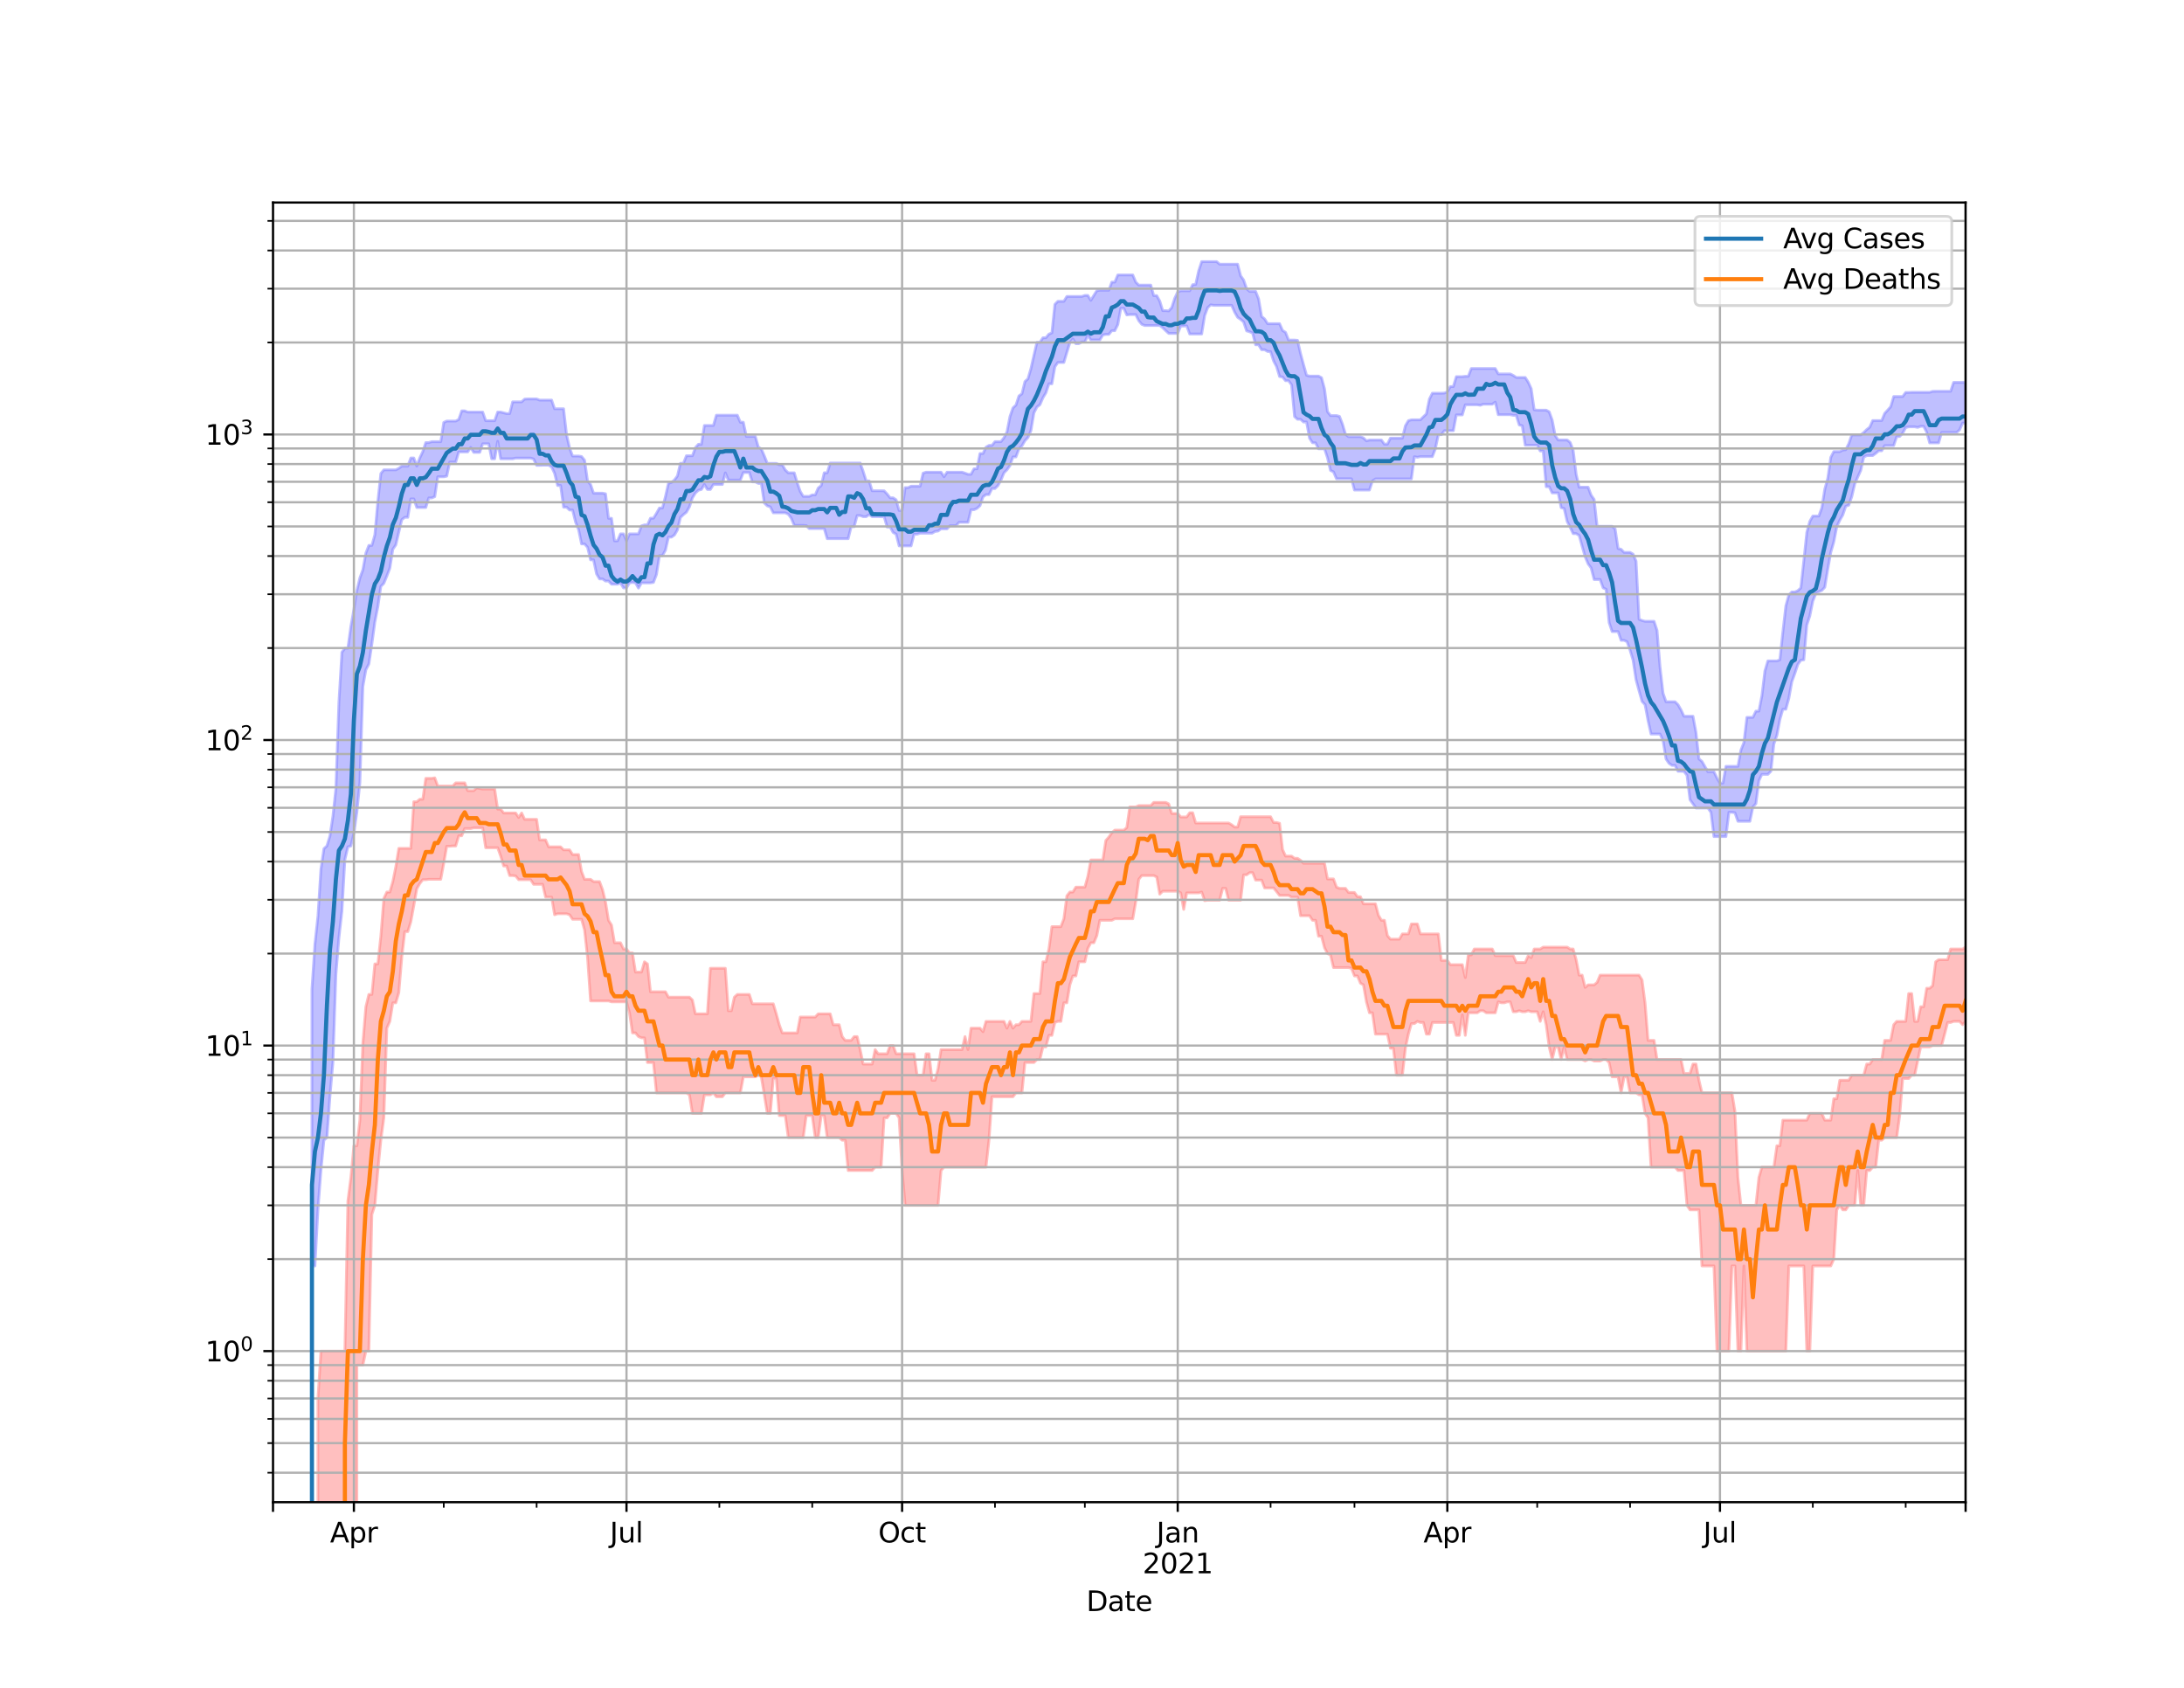 <?xml version="1.0" encoding="utf-8" standalone="no"?>
<!DOCTYPE svg PUBLIC "-//W3C//DTD SVG 1.1//EN"
  "http://www.w3.org/Graphics/SVG/1.1/DTD/svg11.dtd">
<svg height="612pt" version="1.1" viewBox="0 0 792 612" width="792pt" xmlns="http://www.w3.org/2000/svg" xmlns:xlink="http://www.w3.org/1999/xlink">
 <defs>
  <style type="text/css">*{stroke-linecap:butt;stroke-linejoin:round;}</style>
 </defs>
 <g id="figure_1">
  <g id="patch_1">
   <path d="M 0 612 
L 792 612 
L 792 0 
L 0 0 
z
" style="fill:#ffffff;"/>
  </g>
  <g id="axes_1">
   <g id="patch_2">
    <path d="M 99 544.68 
L 712.8 544.68 
L 712.8 73.44 
L 99 73.44 
z
" style="fill:#ffffff;"/>
   </g>
   <g id="PolyCollection_1">
    <path clip-path="url(#p68e2955192)" d="M 99 111282.711 
L 99 111282.711 
L 100.086 111282.711 
L 101.173 111282.711 
L 102.259 111282.711 
L 103.345 111282.711 
L 104.432 111282.711 
L 105.518 111282.711 
L 106.605 111282.711 
L 107.691 111282.711 
L 108.777 111282.711 
L 109.864 111282.711 
L 110.95 111282.711 
L 112.036 111282.711 
L 113.123 358.653 
L 114.209 342.283 
L 115.296 332.223 
L 116.382 315.133 
L 117.468 307.716 
L 118.555 306.744 
L 119.641 303.14 
L 120.727 295.964 
L 121.814 285.829 
L 122.9 254.673 
L 123.987 236.511 
L 125.073 235.043 
L 126.159 235.043 
L 127.246 227.088 
L 128.332 221.014 
L 129.418 214.054 
L 130.505 209.566 
L 131.591 206.595 
L 132.678 200.548 
L 133.764 197.771 
L 134.85 197.771 
L 135.937 193.9 
L 137.023 181.757 
L 138.109 171.7 
L 139.196 170.363 
L 140.282 170.363 
L 141.368 170.363 
L 142.455 170.363 
L 143.541 170.363 
L 144.628 169.819 
L 145.714 169 
L 146.8 169 
L 147.887 169 
L 148.973 166.057 
L 150.059 166.057 
L 151.146 169 
L 152.232 166.057 
L 153.319 163.735 
L 154.405 160.481 
L 155.491 160.481 
L 156.578 160.145 
L 157.664 160.145 
L 158.75 160.145 
L 159.837 160.145 
L 160.923 153.18 
L 162.01 152.669 
L 163.096 152.669 
L 164.182 152.669 
L 165.269 152.669 
L 166.355 152.098 
L 167.441 148.982 
L 168.528 148.982 
L 169.614 149.407 
L 170.701 149.407 
L 171.787 149.407 
L 172.873 149.407 
L 173.96 149.407 
L 175.046 149.407 
L 176.132 152.534 
L 177.219 152.534 
L 178.305 152.534 
L 179.392 152.534 
L 180.478 149.407 
L 181.564 149.407 
L 182.651 149.692 
L 183.737 149.963 
L 184.823 149.963 
L 185.91 145.704 
L 186.996 145.704 
L 188.082 145.704 
L 189.169 145.704 
L 190.255 144.71 
L 191.342 144.654 
L 192.428 144.654 
L 193.514 144.654 
L 194.601 144.654 
L 195.687 145.072 
L 196.773 145.072 
L 197.86 145.072 
L 198.946 145.072 
L 200.033 145.072 
L 201.119 148.211 
L 202.205 148.211 
L 203.292 148.211 
L 204.378 148.211 
L 205.464 157.684 
L 206.551 162.397 
L 207.637 165.355 
L 208.724 165.355 
L 209.81 165.355 
L 210.896 165.525 
L 211.983 166.856 
L 213.069 174.424 
L 214.155 175.643 
L 215.242 178.823 
L 216.328 178.823 
L 217.415 178.823 
L 218.501 178.823 
L 219.587 179.049 
L 220.674 187.933 
L 221.76 187.933 
L 222.846 196.101 
L 223.933 196.101 
L 225.019 193.573 
L 226.105 193.573 
L 227.192 196.101 
L 228.278 193.573 
L 229.365 193.573 
L 230.451 193.573 
L 231.537 193.573 
L 232.624 190.67 
L 233.71 190.327 
L 234.796 190.327 
L 235.883 187.906 
L 236.969 187.906 
L 238.056 186.13 
L 239.142 184.199 
L 240.228 184.199 
L 241.315 180.06 
L 242.401 175.252 
L 243.487 174.919 
L 244.574 174.036 
L 245.66 172.567 
L 246.747 168.003 
L 247.833 168.003 
L 248.919 165.259 
L 250.006 165.259 
L 251.092 165.259 
L 252.178 162.306 
L 253.265 161.099 
L 254.351 161.099 
L 255.438 154.274 
L 256.524 154.274 
L 257.61 154.274 
L 258.697 154.274 
L 259.783 150.559 
L 260.869 150.559 
L 261.956 150.559 
L 263.042 150.559 
L 264.128 150.559 
L 265.215 150.559 
L 266.301 150.559 
L 267.388 150.559 
L 268.474 153.101 
L 269.56 153.101 
L 270.647 158.228 
L 271.733 158.228 
L 272.819 158.228 
L 273.906 158.228 
L 274.992 162.099 
L 276.079 162.781 
L 277.165 165.287 
L 278.251 168.027 
L 279.338 168.027 
L 280.424 168.027 
L 281.51 168.027 
L 282.597 168.532 
L 283.683 168.532 
L 284.77 170.413 
L 285.856 171.443 
L 286.942 171.443 
L 288.029 171.443 
L 289.115 175.05 
L 290.201 178.184 
L 291.288 179.976 
L 292.374 179.976 
L 293.461 179.976 
L 294.547 179.449 
L 295.633 179.449 
L 296.72 176.958 
L 297.806 176.058 
L 298.892 171.423 
L 299.979 171.423 
L 301.065 167.889 
L 302.152 167.889 
L 303.238 167.889 
L 304.324 167.889 
L 305.411 167.889 
L 306.497 167.889 
L 307.583 167.889 
L 308.67 167.889 
L 309.756 167.889 
L 310.842 167.889 
L 311.929 167.889 
L 313.015 170.887 
L 314.102 174.383 
L 315.188 174.383 
L 316.274 177.948 
L 317.361 177.948 
L 318.447 177.948 
L 319.533 177.948 
L 320.62 177.97 
L 321.706 179.124 
L 322.793 180.5 
L 323.879 180.5 
L 324.965 181.227 
L 326.052 185.086 
L 327.138 185.086 
L 328.224 176.806 
L 329.311 176.806 
L 330.397 176.292 
L 331.484 176.292 
L 332.57 176.292 
L 333.656 176.292 
L 334.743 171.571 
L 335.829 171.205 
L 336.915 171.205 
L 338.002 171.205 
L 339.088 171.205 
L 340.175 171.205 
L 341.261 171.205 
L 342.347 172.851 
L 343.434 171.205 
L 344.52 171.205 
L 345.606 171.205 
L 346.693 171.205 
L 347.779 171.205 
L 348.865 171.205 
L 349.952 171.565 
L 351.038 171.972 
L 352.125 171.972 
L 353.211 169.987 
L 354.297 169.987 
L 355.384 164.447 
L 356.47 164.447 
L 357.556 162.142 
L 358.643 161.5 
L 359.729 161.5 
L 360.816 160.13 
L 361.902 160.13 
L 362.988 160.13 
L 364.075 158.738 
L 365.161 156.638 
L 366.247 151.031 
L 367.334 147.906 
L 368.42 146.897 
L 369.507 143.555 
L 370.593 142.784 
L 371.679 138.345 
L 372.766 137.367 
L 373.852 133.641 
L 374.938 128.845 
L 376.025 124.139 
L 377.111 124.139 
L 378.198 122.476 
L 379.284 122.476 
L 380.37 121.152 
L 381.457 120.687 
L 382.543 110.351 
L 383.629 109.254 
L 384.716 109.254 
L 385.802 109.254 
L 386.888 107.487 
L 387.975 107.487 
L 389.061 107.487 
L 390.148 107.487 
L 391.234 107.487 
L 392.32 107.487 
L 393.407 107.121 
L 394.493 107.121 
L 395.579 108.9 
L 396.666 107.121 
L 397.752 105.415 
L 398.839 105.249 
L 399.925 105.249 
L 401.011 105.249 
L 402.098 105.249 
L 403.184 102.301 
L 404.27 102.301 
L 405.357 99.696 
L 406.443 99.696 
L 407.53 99.696 
L 408.616 99.696 
L 409.702 99.696 
L 410.789 99.696 
L 411.875 102.301 
L 412.961 103.366 
L 414.048 103.366 
L 415.134 103.366 
L 416.221 103.366 
L 417.307 103.366 
L 418.393 107.197 
L 419.48 107.197 
L 420.566 109.157 
L 421.652 112.639 
L 422.739 112.639 
L 423.825 112.73 
L 424.912 111.544 
L 425.998 108.165 
L 427.084 105.86 
L 428.171 105.433 
L 429.257 105.433 
L 430.343 105.433 
L 431.43 105.433 
L 432.516 103.21 
L 433.602 103.131 
L 434.689 98.185 
L 435.775 94.86 
L 436.862 94.86 
L 437.948 94.86 
L 439.034 94.86 
L 440.121 94.86 
L 441.207 94.86 
L 442.293 95.791 
L 443.38 95.791 
L 444.466 95.791 
L 445.553 95.791 
L 446.639 95.791 
L 447.725 95.791 
L 448.812 95.791 
L 449.898 99.986 
L 450.984 101.528 
L 452.071 104.687 
L 453.157 105.653 
L 454.244 105.653 
L 455.33 105.653 
L 456.416 108.364 
L 457.503 114.754 
L 458.589 115.632 
L 459.675 117.361 
L 460.762 117.361 
L 461.848 117.361 
L 462.935 117.361 
L 464.021 117.361 
L 465.107 119.835 
L 466.194 120.521 
L 467.28 123.31 
L 468.366 123.31 
L 469.453 123.31 
L 470.539 123.416 
L 471.625 128.187 
L 472.712 132.205 
L 473.798 136.059 
L 474.885 136.374 
L 475.971 136.374 
L 477.057 136.374 
L 478.144 136.374 
L 479.23 136.945 
L 480.316 140.984 
L 481.403 149.269 
L 482.489 150.675 
L 483.576 150.675 
L 484.662 150.675 
L 485.748 150.989 
L 486.835 153.791 
L 487.921 157.448 
L 489.007 158.32 
L 490.094 158.32 
L 491.18 158.32 
L 492.267 158.32 
L 493.353 158.32 
L 494.439 158.787 
L 495.526 159.851 
L 496.612 159.564 
L 497.698 159.564 
L 498.785 159.564 
L 499.871 159.564 
L 500.958 159.564 
L 502.044 161.042 
L 503.13 161.042 
L 504.217 158.866 
L 505.303 158.866 
L 506.389 158.866 
L 507.476 158.866 
L 508.562 158.866 
L 509.648 154.378 
L 510.735 152.534 
L 511.821 152.227 
L 512.908 152.227 
L 513.994 152.227 
L 515.08 152.227 
L 516.167 151.12 
L 517.253 150.099 
L 518.339 144.736 
L 519.426 142.576 
L 520.512 142.576 
L 521.599 142.576 
L 522.685 142.576 
L 523.771 142.523 
L 524.858 142.13 
L 525.944 140.168 
L 527.03 140.168 
L 528.117 136.57 
L 529.203 136.57 
L 530.29 136.57 
L 531.376 136.439 
L 532.462 136.439 
L 533.549 133.624 
L 534.635 133.624 
L 535.721 133.624 
L 536.808 133.624 
L 537.894 133.624 
L 538.981 133.624 
L 540.067 133.624 
L 541.153 133.624 
L 542.24 133.624 
L 543.326 135.581 
L 544.412 135.581 
L 545.499 135.581 
L 546.585 135.581 
L 547.672 135.581 
L 548.758 136.12 
L 549.844 136.866 
L 550.931 136.866 
L 552.017 136.866 
L 553.103 136.866 
L 554.19 138.562 
L 555.276 140.946 
L 556.362 148.581 
L 557.449 148.721 
L 558.535 148.721 
L 559.622 148.721 
L 560.708 148.721 
L 561.794 149.318 
L 562.881 152.292 
L 563.967 157.921 
L 565.053 159.539 
L 566.14 159.539 
L 567.226 159.539 
L 568.313 159.539 
L 569.399 160.415 
L 570.485 163.261 
L 571.572 171.933 
L 572.658 176.649 
L 573.744 176.649 
L 574.831 176.649 
L 575.917 176.649 
L 577.004 179.563 
L 578.09 181.093 
L 579.176 190.824 
L 580.263 190.824 
L 581.349 190.824 
L 582.435 190.824 
L 583.522 190.824 
L 584.608 190.824 
L 585.695 191.726 
L 586.781 198.872 
L 587.867 199.179 
L 588.954 200.29 
L 590.04 200.29 
L 591.126 200.29 
L 592.213 200.926 
L 593.299 203.483 
L 594.385 224.542 
L 595.472 224.99 
L 596.558 225.284 
L 597.645 225.284 
L 598.731 225.284 
L 599.817 225.284 
L 600.904 228.581 
L 601.99 241.865 
L 603.076 251.315 
L 604.163 254.456 
L 605.249 254.456 
L 606.336 254.456 
L 607.422 254.456 
L 608.508 255.514 
L 609.595 257.393 
L 610.681 259.71 
L 611.767 259.71 
L 612.854 259.71 
L 613.94 259.71 
L 615.027 265.564 
L 616.113 275.189 
L 617.199 276.086 
L 618.286 277.989 
L 619.372 279.848 
L 620.458 279.848 
L 621.545 279.848 
L 622.631 282.101 
L 623.718 283.929 
L 624.804 283.929 
L 625.89 277.871 
L 626.977 277.871 
L 628.063 277.871 
L 629.149 277.871 
L 630.236 277.871 
L 631.322 271.97 
L 632.408 269.245 
L 633.495 260.114 
L 634.581 260.114 
L 635.668 260.114 
L 636.754 257.856 
L 637.84 257.856 
L 638.927 252.27 
L 640.013 243.331 
L 641.099 239.641 
L 642.186 239.641 
L 643.272 239.641 
L 644.359 239.641 
L 645.445 239.245 
L 646.531 229.154 
L 647.618 219.683 
L 648.704 215.702 
L 649.79 214.65 
L 650.877 214.65 
L 651.963 214.179 
L 653.05 213.174 
L 654.136 203.295 
L 655.222 193.017 
L 656.309 189.022 
L 657.395 187.116 
L 658.481 187.116 
L 659.568 187.116 
L 660.654 184.157 
L 661.741 177.334 
L 662.827 173.416 
L 663.913 165.822 
L 665 163.741 
L 666.086 163.741 
L 667.172 163.741 
L 668.259 163.202 
L 669.345 163.061 
L 670.432 160.887 
L 671.518 157.713 
L 672.604 157.713 
L 673.691 157.713 
L 674.777 157.713 
L 675.863 156.823 
L 676.95 155.749 
L 678.036 154.903 
L 679.122 152.491 
L 680.209 152.491 
L 681.295 152.491 
L 682.382 152.491 
L 683.468 149.868 
L 684.554 148.709 
L 685.641 147.467 
L 686.727 143.779 
L 687.813 143.779 
L 688.9 143.779 
L 689.986 143.779 
L 691.073 142.305 
L 692.159 142.305 
L 693.245 142.242 
L 694.332 142.242 
L 695.418 142.242 
L 696.504 142.242 
L 697.591 142.242 
L 698.677 142.242 
L 699.764 142.242 
L 700.85 141.9 
L 701.936 141.879 
L 703.023 141.879 
L 704.109 141.879 
L 705.195 141.879 
L 706.282 141.879 
L 707.368 141.879 
L 708.455 138.656 
L 709.541 138.656 
L 710.627 138.656 
L 711.714 138.656 
L 712.8 138.656 
L 712.8 153.423 
L 712.8 153.423 
L 711.714 153.423 
L 710.627 155.87 
L 709.541 156.813 
L 708.455 156.813 
L 707.368 156.813 
L 706.282 156.813 
L 705.195 156.813 
L 704.109 156.813 
L 703.023 160.584 
L 701.936 160.584 
L 700.85 160.584 
L 699.764 160.584 
L 698.677 156.648 
L 697.591 154.59 
L 696.504 154.59 
L 695.418 154.976 
L 694.332 154.758 
L 693.245 154.758 
L 692.159 154.758 
L 691.073 155.045 
L 689.986 157.06 
L 688.9 158.247 
L 687.813 158.33 
L 686.727 161.573 
L 685.641 161.573 
L 684.554 161.573 
L 683.468 161.573 
L 682.382 163.446 
L 681.295 163.446 
L 680.209 164.386 
L 679.122 165.191 
L 678.036 165.191 
L 676.95 165.191 
L 675.863 165.776 
L 674.777 170.589 
L 673.691 172.963 
L 672.604 175.489 
L 671.518 180.098 
L 670.432 183.171 
L 669.345 183.566 
L 668.259 186.744 
L 667.172 188.635 
L 666.086 190.949 
L 665 196.51 
L 663.913 200.29 
L 662.827 206.302 
L 661.741 212.93 
L 660.654 214.085 
L 659.568 214.555 
L 658.481 215.221 
L 657.395 217.963 
L 656.309 223.318 
L 655.222 226.621 
L 654.136 239.245 
L 653.05 239.376 
L 651.963 240.903 
L 650.877 244.198 
L 649.79 247.173 
L 648.704 253.21 
L 647.618 257.164 
L 646.531 257.164 
L 645.445 260.933 
L 644.359 266.667 
L 643.272 269.788 
L 642.186 279.665 
L 641.099 280.774 
L 640.013 280.774 
L 638.927 280.774 
L 637.84 283.071 
L 636.754 291.402 
L 635.668 292.582 
L 634.581 297.793 
L 633.495 297.793 
L 632.408 297.793 
L 631.322 297.793 
L 630.236 297.793 
L 629.149 294.699 
L 628.063 294.533 
L 626.977 294.533 
L 625.89 303.339 
L 624.804 303.339 
L 623.718 303.339 
L 622.631 303.339 
L 621.545 303.339 
L 620.458 294.533 
L 619.372 292.982 
L 618.286 292.982 
L 617.199 292.982 
L 616.113 292.982 
L 615.027 292.982 
L 613.94 291.479 
L 612.854 289.947 
L 611.767 281.149 
L 610.681 279.726 
L 609.595 279.665 
L 608.508 279.665 
L 607.422 277.52 
L 606.336 277.52 
L 605.249 276.769 
L 604.163 275.189 
L 603.076 268.515 
L 601.99 266.158 
L 600.904 266.158 
L 599.817 266.158 
L 598.731 266.158 
L 597.645 261.264 
L 596.558 255.514 
L 595.472 254.312 
L 594.385 250.51 
L 593.299 246.496 
L 592.213 239.376 
L 591.126 235.771 
L 590.04 232.692 
L 588.954 232.189 
L 587.867 232.189 
L 586.781 229.005 
L 585.695 229.005 
L 584.608 229.005 
L 583.522 225.719 
L 582.435 213.651 
L 581.349 213.159 
L 580.263 210.123 
L 579.176 210.123 
L 578.09 210.123 
L 577.004 205.919 
L 575.917 204.455 
L 574.831 201.884 
L 573.744 198.072 
L 572.658 194.136 
L 571.572 193.482 
L 570.485 193.482 
L 569.399 191.161 
L 568.313 189.096 
L 567.226 184.383 
L 566.14 184.073 
L 565.053 178.726 
L 563.967 178.726 
L 562.881 178.726 
L 561.794 176.484 
L 560.708 176.484 
L 559.622 163.511 
L 558.535 163.511 
L 557.449 161.427 
L 556.362 161.427 
L 555.276 161.427 
L 554.19 161.427 
L 553.103 161.427 
L 552.017 154.364 
L 550.931 154.09 
L 549.844 150.592 
L 548.758 150.592 
L 547.672 150.367 
L 546.585 150.367 
L 545.499 150.367 
L 544.412 150.367 
L 543.326 150.367 
L 542.24 145.813 
L 541.153 146.566 
L 540.067 146.566 
L 538.981 146.566 
L 537.894 146.566 
L 536.808 146.947 
L 535.721 146.77 
L 534.635 146.77 
L 533.549 146.77 
L 532.462 146.77 
L 531.376 146.77 
L 530.29 150.438 
L 529.203 150.438 
L 528.117 150.438 
L 527.03 156.173 
L 525.944 156.173 
L 524.858 156.173 
L 523.771 156.173 
L 522.685 157.626 
L 521.599 157.626 
L 520.512 162.733 
L 519.426 165.565 
L 518.339 165.565 
L 517.253 165.565 
L 516.167 165.565 
L 515.08 165.565 
L 513.994 165.793 
L 512.908 165.599 
L 511.821 173.651 
L 510.735 173.651 
L 509.648 173.651 
L 508.562 173.651 
L 507.476 173.651 
L 506.389 173.651 
L 505.303 173.651 
L 504.217 173.651 
L 503.13 173.651 
L 502.044 173.651 
L 500.958 173.651 
L 499.871 173.651 
L 498.785 173.651 
L 497.698 174.397 
L 496.612 177.698 
L 495.526 177.698 
L 494.439 177.698 
L 493.353 177.698 
L 492.267 177.698 
L 491.18 177.698 
L 490.094 173.604 
L 489.007 173.604 
L 487.921 173.604 
L 486.835 173.604 
L 485.748 173.604 
L 484.662 173.604 
L 483.576 171.09 
L 482.489 170.577 
L 481.403 165.999 
L 480.316 162.738 
L 479.23 162.738 
L 478.144 162.738 
L 477.057 160.558 
L 475.971 160.548 
L 474.885 158.861 
L 473.798 153.014 
L 472.712 153.014 
L 471.625 152.038 
L 470.539 152.038 
L 469.453 151.044 
L 468.366 139.529 
L 467.28 138.036 
L 466.194 138.036 
L 465.107 136.697 
L 464.021 136.529 
L 462.935 132.944 
L 461.848 130.851 
L 460.762 127.497 
L 459.675 127.44 
L 458.589 126.811 
L 457.503 126.811 
L 456.416 125.022 
L 455.33 125.022 
L 454.244 120.752 
L 453.157 120.299 
L 452.071 119.978 
L 450.984 116.736 
L 449.898 115.8 
L 448.812 115.059 
L 447.725 113.184 
L 446.639 110.708 
L 445.553 110.708 
L 444.466 110.708 
L 443.38 110.708 
L 442.293 110.708 
L 441.207 110.708 
L 440.121 110.708 
L 439.034 110.539 
L 437.948 111.537 
L 436.862 114.423 
L 435.775 121.105 
L 434.689 121.105 
L 433.602 121.105 
L 432.516 121.105 
L 431.43 121.105 
L 430.343 118.152 
L 429.257 118.229 
L 428.171 118.235 
L 427.084 120.893 
L 425.998 120.893 
L 424.912 120.893 
L 423.825 120.893 
L 422.739 119.91 
L 421.652 118.832 
L 420.566 118.034 
L 419.48 118.034 
L 418.393 118.034 
L 417.307 118.034 
L 416.221 118.034 
L 415.134 118.034 
L 414.048 117.597 
L 412.961 116.283 
L 411.875 114.072 
L 410.789 114.072 
L 409.702 114.072 
L 408.616 114.197 
L 407.53 111.795 
L 406.443 111.795 
L 405.357 117.696 
L 404.27 119.897 
L 403.184 119.897 
L 402.098 121.243 
L 401.011 121.243 
L 399.925 121.465 
L 398.839 123.274 
L 397.752 123.274 
L 396.666 123.274 
L 395.579 123.274 
L 394.493 121.604 
L 393.407 123.981 
L 392.32 123.981 
L 391.234 124.605 
L 390.148 124.605 
L 389.061 122.912 
L 387.975 124.252 
L 386.888 127.789 
L 385.802 131.426 
L 384.716 131.426 
L 383.629 131.426 
L 382.543 132.975 
L 381.457 139.163 
L 380.37 139.163 
L 379.284 142.445 
L 378.198 144.251 
L 377.111 146.75 
L 376.025 147.577 
L 374.938 149.721 
L 373.852 156.159 
L 372.766 158.639 
L 371.679 159.806 
L 370.593 161.673 
L 369.507 162.722 
L 368.42 165.673 
L 367.334 165.673 
L 366.247 168.817 
L 365.161 170.356 
L 364.075 171.443 
L 362.988 174.084 
L 361.902 176.065 
L 360.816 177.145 
L 359.729 177.145 
L 358.643 179.343 
L 357.556 179.343 
L 356.47 180.168 
L 355.384 183.344 
L 354.297 184.324 
L 353.211 184.831 
L 352.125 184.831 
L 351.038 189.394 
L 349.952 189.394 
L 348.865 189.394 
L 347.779 189.394 
L 346.693 190.594 
L 345.606 190.613 
L 344.52 190.613 
L 343.434 191.746 
L 342.347 191.746 
L 341.261 191.746 
L 340.175 192.556 
L 339.088 192.706 
L 338.002 193.34 
L 336.915 193.34 
L 335.829 193.34 
L 334.743 193.34 
L 333.656 193.34 
L 332.57 193.675 
L 331.484 193.675 
L 330.397 197.938 
L 329.311 197.938 
L 328.224 197.938 
L 327.138 197.938 
L 326.052 197.938 
L 324.965 193.675 
L 323.879 193.067 
L 322.793 191.094 
L 321.706 191.094 
L 320.62 187.375 
L 319.533 187.375 
L 318.447 187.339 
L 317.361 187.339 
L 316.274 187.339 
L 315.188 186.603 
L 314.102 187.339 
L 313.015 187.339 
L 311.929 186.938 
L 310.842 186.938 
L 309.756 190.968 
L 308.67 190.968 
L 307.583 195.324 
L 306.497 195.324 
L 305.411 195.324 
L 304.324 195.324 
L 303.238 195.324 
L 302.152 195.324 
L 301.065 195.324 
L 299.979 195.324 
L 298.892 191.658 
L 297.806 191.658 
L 296.72 191.658 
L 295.633 191.658 
L 294.547 191.658 
L 293.461 191.658 
L 292.374 190.575 
L 291.288 190.498 
L 290.201 190.498 
L 289.115 190.498 
L 288.029 190.498 
L 286.942 187.906 
L 285.856 186.427 
L 284.77 185.956 
L 283.683 185.956 
L 282.597 185.956 
L 281.51 185.956 
L 280.424 185.956 
L 279.338 183.79 
L 278.251 183.426 
L 277.165 182.382 
L 276.079 175.273 
L 274.992 175.273 
L 273.906 174.712 
L 272.819 174.712 
L 271.733 171.333 
L 270.647 171.333 
L 269.56 171.333 
L 268.474 174.091 
L 267.388 174.091 
L 266.301 174.091 
L 265.215 174.091 
L 264.128 174.091 
L 263.042 171.475 
L 261.956 175.671 
L 260.869 175.671 
L 259.783 175.671 
L 258.697 175.671 
L 257.61 177.472 
L 256.524 177.472 
L 255.438 175.65 
L 254.351 177.472 
L 253.265 177.764 
L 252.178 178.764 
L 251.092 180.531 
L 250.006 183.782 
L 248.919 185.722 
L 247.833 186.594 
L 246.747 187.635 
L 245.66 192.149 
L 244.574 193.992 
L 243.487 194.758 
L 242.401 194.758 
L 241.315 199.524 
L 240.228 201.462 
L 239.142 201.462 
L 238.056 208.347 
L 236.969 211.167 
L 235.883 211.358 
L 234.796 211.358 
L 233.71 211.358 
L 232.624 211.358 
L 231.537 213.236 
L 230.451 211.358 
L 229.365 211.167 
L 228.278 211.358 
L 227.192 213.174 
L 226.105 213.174 
L 225.019 211.417 
L 223.933 211.817 
L 222.846 211.817 
L 221.76 211.817 
L 220.674 210.686 
L 219.587 210.686 
L 218.501 209.908 
L 217.415 209.908 
L 216.328 208.085 
L 215.242 202.985 
L 214.155 202.985 
L 213.069 198.453 
L 211.983 197.23 
L 210.896 197.23 
L 209.81 192.001 
L 208.724 189.319 
L 207.637 184.933 
L 206.551 184.933 
L 205.464 183.89 
L 204.378 183.89 
L 203.292 176.037 
L 202.205 176.037 
L 201.119 171.629 
L 200.033 169.325 
L 198.946 168.677 
L 197.86 168.677 
L 196.773 168.677 
L 195.687 168.726 
L 194.601 168.726 
L 193.514 166.443 
L 192.428 166.103 
L 191.342 166.103 
L 190.255 166.103 
L 189.169 166.103 
L 188.082 166.103 
L 186.996 166.103 
L 185.91 166.362 
L 184.823 166.362 
L 183.737 166.362 
L 182.651 166.362 
L 181.564 166.362 
L 180.478 160.023 
L 179.392 166.362 
L 178.305 166.362 
L 177.219 160.908 
L 176.132 160.908 
L 175.046 160.908 
L 173.96 164.026 
L 172.873 164.026 
L 171.787 164.026 
L 170.701 162.211 
L 169.614 163.861 
L 168.528 163.861 
L 167.441 163.861 
L 166.355 163.861 
L 165.269 167.538 
L 164.182 167.538 
L 163.096 167.538 
L 162.01 172.646 
L 160.923 172.884 
L 159.837 172.884 
L 158.75 172.884 
L 157.664 180.083 
L 156.578 180.554 
L 155.491 180.554 
L 154.405 184.031 
L 153.319 184.031 
L 152.232 184.031 
L 151.146 184.031 
L 150.059 180.905 
L 148.973 180.905 
L 147.887 187.581 
L 146.8 187.581 
L 145.714 188.415 
L 144.628 192.926 
L 143.541 197.571 
L 142.455 199.156 
L 141.368 206.038 
L 140.282 208.876 
L 139.196 211.506 
L 138.109 212.612 
L 137.023 219.981 
L 135.937 225.56 
L 134.85 233.572 
L 133.764 240.767 
L 132.678 242.875 
L 131.591 248.941 
L 130.505 283.796 
L 129.418 294.45 
L 128.332 302.158 
L 127.246 306.744 
L 126.159 307.066 
L 125.073 311.695 
L 123.987 330.44 
L 122.9 340.096 
L 121.814 353.301 
L 120.727 385.266 
L 119.641 397.672 
L 118.555 412.467 
L 117.468 413.439 
L 116.382 424.422 
L 115.296 438.678 
L 114.209 459.024 
L 113.123 459.024 
L 112.036 111282.711 
L 110.95 111282.711 
L 109.864 111282.711 
L 108.777 111282.711 
L 107.691 111282.711 
L 106.605 111282.711 
L 105.518 111282.711 
L 104.432 111282.711 
L 103.345 111282.711 
L 102.259 111282.711 
L 101.173 111282.711 
L 100.086 111282.711 
L 99 111282.711 
z
" style="fill:#8080ff;fill-opacity:0.5;stroke:#8080ff;stroke-opacity:0.5;"/>
   </g>
   <g id="PolyCollection_2">
    <path clip-path="url(#p68e2955192)" d="M 99 111282.711 
L 99 111282.711 
L 100.086 111282.711 
L 101.173 111282.711 
L 102.259 111282.711 
L 103.345 111282.711 
L 104.432 111282.711 
L 105.518 111282.711 
L 106.605 111282.711 
L 107.691 111282.711 
L 108.777 111282.711 
L 109.864 111282.711 
L 110.95 111282.711 
L 112.036 111282.711 
L 113.123 111282.711 
L 114.209 111282.711 
L 115.296 507.07 
L 116.382 489.908 
L 117.468 489.908 
L 118.555 489.908 
L 119.641 489.908 
L 120.727 489.908 
L 121.814 489.908 
L 122.9 489.908 
L 123.987 489.908 
L 125.073 489.908 
L 126.159 435.469 
L 127.246 426.955 
L 128.332 415.444 
L 129.418 415.444 
L 130.505 406.163 
L 131.591 378.162 
L 132.678 365.033 
L 133.764 360.578 
L 134.85 360.578 
L 135.937 349.515 
L 137.023 349.515 
L 138.109 339.459 
L 139.196 325.775 
L 140.282 323.45 
L 141.368 323.45 
L 142.455 319.668 
L 143.541 314.25 
L 144.628 307.607 
L 145.714 307.607 
L 146.8 307.607 
L 147.887 307.607 
L 148.973 307.607 
L 150.059 290.707 
L 151.146 290.707 
L 152.232 289.796 
L 153.319 289.796 
L 154.405 282.229 
L 155.491 282.229 
L 156.578 282.229 
L 157.664 282.037 
L 158.75 285.006 
L 159.837 285.006 
L 160.923 285.006 
L 162.01 285.006 
L 163.096 285.006 
L 164.182 285.006 
L 165.269 283.862 
L 166.355 283.862 
L 167.441 283.862 
L 168.528 283.862 
L 169.614 286.667 
L 170.701 286.667 
L 171.787 286.667 
L 172.873 285.691 
L 173.96 285.899 
L 175.046 286.107 
L 176.132 286.107 
L 177.219 286.107 
L 178.305 286.107 
L 179.392 286.107 
L 180.478 293.385 
L 181.564 293.385 
L 182.651 294.782 
L 183.737 294.782 
L 184.823 294.782 
L 185.91 294.782 
L 186.996 294.782 
L 188.082 296.394 
L 189.169 294.782 
L 190.255 297.088 
L 191.342 297.088 
L 192.428 297.088 
L 193.514 297.088 
L 194.601 297.088 
L 195.687 304.549 
L 196.773 304.549 
L 197.86 304.549 
L 198.946 307.066 
L 200.033 307.066 
L 201.119 307.066 
L 202.205 307.066 
L 203.292 307.066 
L 204.378 308.155 
L 205.464 308.155 
L 206.551 308.155 
L 207.637 309.835 
L 208.724 309.835 
L 209.81 309.835 
L 210.896 316.033 
L 211.983 318.836 
L 213.069 318.836 
L 214.155 318.836 
L 215.242 319.668 
L 216.328 319.668 
L 217.415 319.668 
L 218.501 322.551 
L 219.587 327.062 
L 220.674 333.698 
L 221.76 335.413 
L 222.846 341.838 
L 223.933 341.838 
L 225.019 341.838 
L 226.105 344.108 
L 227.192 344.108 
L 228.278 345.523 
L 229.365 345.523 
L 230.451 352.464 
L 231.537 352.464 
L 232.624 352.464 
L 233.71 348.741 
L 234.796 349.515 
L 235.883 359.606 
L 236.969 359.606 
L 238.056 359.606 
L 239.142 359.606 
L 240.228 359.606 
L 241.315 359.606 
L 242.401 361.57 
L 243.487 361.57 
L 244.574 361.57 
L 245.66 361.57 
L 246.747 361.57 
L 247.833 361.57 
L 248.919 361.57 
L 250.006 361.57 
L 251.092 362.583 
L 252.178 367.615 
L 253.265 367.615 
L 254.351 367.615 
L 255.438 367.615 
L 256.524 367.615 
L 257.61 351.101 
L 258.697 351.101 
L 259.783 351.101 
L 260.869 351.101 
L 261.956 351.101 
L 263.042 351.101 
L 264.128 366.491 
L 265.215 366.491 
L 266.301 361.57 
L 267.388 360.578 
L 268.474 360.578 
L 269.56 360.578 
L 270.647 360.578 
L 271.733 360.578 
L 272.819 363.968 
L 273.906 363.968 
L 274.992 363.968 
L 276.079 363.968 
L 277.165 363.968 
L 278.251 363.968 
L 279.338 363.968 
L 280.424 363.968 
L 281.51 367.615 
L 282.597 371.561 
L 283.683 374.529 
L 284.77 374.529 
L 285.856 374.529 
L 286.942 374.529 
L 288.029 374.529 
L 289.115 374.529 
L 290.201 368.765 
L 291.288 368.765 
L 292.374 368.765 
L 293.461 368.765 
L 294.547 368.765 
L 295.633 368.765 
L 296.72 367.615 
L 297.806 367.615 
L 298.892 367.615 
L 299.979 367.615 
L 301.065 367.615 
L 302.152 371.561 
L 303.238 371.561 
L 304.324 371.561 
L 305.411 375.86 
L 306.497 377.228 
L 307.583 377.228 
L 308.67 377.228 
L 309.756 375.86 
L 310.842 375.86 
L 311.929 380.581 
L 313.015 385.816 
L 314.102 385.816 
L 315.188 385.816 
L 316.274 385.816 
L 317.361 380.581 
L 318.447 382.092 
L 319.533 382.092 
L 320.62 382.092 
L 321.706 382.092 
L 322.793 379.115 
L 323.879 379.115 
L 324.965 382.092 
L 326.052 382.092 
L 327.138 382.092 
L 328.224 382.092 
L 329.311 382.092 
L 330.397 382.092 
L 331.484 382.092 
L 332.57 389.852 
L 333.656 389.852 
L 334.743 389.852 
L 335.829 382.092 
L 336.915 382.092 
L 338.002 391.691 
L 339.088 391.691 
L 340.175 387.505 
L 341.261 380.581 
L 342.347 380.581 
L 343.434 380.581 
L 344.52 380.581 
L 345.606 380.581 
L 346.693 380.581 
L 347.779 380.581 
L 348.865 380.581 
L 349.952 375.86 
L 351.038 380.581 
L 352.125 372.811 
L 353.211 372.811 
L 354.297 372.811 
L 355.384 372.811 
L 356.47 374.094 
L 357.556 370.343 
L 358.643 370.343 
L 359.729 370.343 
L 360.816 370.343 
L 361.902 370.343 
L 362.988 370.343 
L 364.075 370.343 
L 365.161 372.811 
L 366.247 370.343 
L 367.334 372.811 
L 368.42 371.561 
L 369.507 371.561 
L 370.593 370.343 
L 371.679 370.343 
L 372.766 370.343 
L 373.852 370.343 
L 374.938 360.251 
L 376.025 360.251 
L 377.111 360.251 
L 378.198 348.741 
L 379.284 348.741 
L 380.37 344.108 
L 381.457 335.998 
L 382.543 335.998 
L 383.629 335.998 
L 384.716 335.998 
L 385.802 333.139 
L 386.888 324.831 
L 387.975 323.45 
L 389.061 323.45 
L 390.148 321.668 
L 391.234 321.668 
L 392.32 321.668 
L 393.407 321.668 
L 394.493 317.749 
L 395.579 311.814 
L 396.666 311.814 
L 397.752 311.814 
L 398.839 311.814 
L 399.925 311.814 
L 401.011 304.754 
L 402.098 303.538 
L 403.184 301.964 
L 404.27 301.005 
L 405.357 301.005 
L 406.443 301.005 
L 407.53 301.005 
L 408.616 300.066 
L 409.702 292.582 
L 410.789 292.582 
L 411.875 292.582 
L 412.961 292.106 
L 414.048 292.106 
L 415.134 292.106 
L 416.221 292.106 
L 417.307 292.106 
L 418.393 290.937 
L 419.48 290.937 
L 420.566 290.937 
L 421.652 290.937 
L 422.739 290.937 
L 423.825 291.479 
L 424.912 294.95 
L 425.998 294.95 
L 427.084 294.95 
L 428.171 296.221 
L 429.257 296.221 
L 430.343 296.221 
L 431.43 294.699 
L 432.516 294.699 
L 433.602 298.419 
L 434.689 298.419 
L 435.775 298.419 
L 436.862 298.419 
L 437.948 298.419 
L 439.034 298.419 
L 440.121 298.419 
L 441.207 298.419 
L 442.293 298.419 
L 443.38 298.419 
L 444.466 298.419 
L 445.553 298.419 
L 446.639 299.053 
L 447.725 299.88 
L 448.812 299.88 
L 449.898 296.136 
L 450.984 296.136 
L 452.071 296.136 
L 453.157 296.136 
L 454.244 296.136 
L 455.33 296.136 
L 456.416 296.136 
L 457.503 296.136 
L 458.589 296.136 
L 459.675 296.136 
L 460.762 296.136 
L 461.848 298.239 
L 462.935 298.239 
L 464.021 298.509 
L 465.107 308.045 
L 466.194 310.409 
L 467.28 310.409 
L 468.366 310.409 
L 469.453 311.223 
L 470.539 311.223 
L 471.625 311.933 
L 472.712 313.017 
L 473.798 313.017 
L 474.885 313.017 
L 475.971 313.017 
L 477.057 313.017 
L 478.144 313.017 
L 479.23 313.017 
L 480.316 313.017 
L 481.403 318.699 
L 482.489 318.699 
L 483.576 318.699 
L 484.662 321.668 
L 485.748 322.107 
L 486.835 322.107 
L 487.921 322.107 
L 489.007 323.601 
L 490.094 323.601 
L 491.18 323.601 
L 492.267 325.144 
L 493.353 325.144 
L 494.439 327.719 
L 495.526 327.719 
L 496.612 327.719 
L 497.698 327.719 
L 498.785 327.719 
L 499.871 331.861 
L 500.958 333.698 
L 502.044 333.698 
L 503.13 339.248 
L 504.217 340.526 
L 505.303 340.526 
L 506.389 340.526 
L 507.476 340.526 
L 508.562 338.622 
L 509.648 338.622 
L 510.735 338.622 
L 511.821 335.026 
L 512.908 335.026 
L 513.994 335.026 
L 515.08 338.622 
L 516.167 338.622 
L 517.253 338.622 
L 518.339 338.622 
L 519.426 338.622 
L 520.512 338.622 
L 521.599 338.622 
L 522.685 348.231 
L 523.771 348.231 
L 524.858 348.231 
L 525.944 349.775 
L 527.03 349.775 
L 528.117 349.775 
L 529.203 349.775 
L 530.29 349.775 
L 531.376 354.44 
L 532.462 346.247 
L 533.549 346.247 
L 534.635 344.108 
L 535.721 344.108 
L 536.808 344.108 
L 537.894 344.108 
L 538.981 344.108 
L 540.067 344.108 
L 541.153 344.108 
L 542.24 346.491 
L 543.326 346.491 
L 544.412 346.491 
L 545.499 346.491 
L 546.585 346.491 
L 547.672 346.491 
L 548.758 346.491 
L 549.844 348.997 
L 550.931 348.997 
L 552.017 348.997 
L 553.103 348.997 
L 554.19 346.491 
L 555.276 347.229 
L 556.362 344.108 
L 557.449 344.108 
L 558.535 344.108 
L 559.622 343.416 
L 560.708 343.416 
L 561.794 343.416 
L 562.881 343.416 
L 563.967 343.416 
L 565.053 343.416 
L 566.14 343.416 
L 567.226 343.416 
L 568.313 343.416 
L 569.399 344.108 
L 570.485 344.108 
L 571.572 347.979 
L 572.658 353.583 
L 573.744 353.583 
L 574.831 358.028 
L 575.917 357.105 
L 577.004 357.105 
L 578.09 357.105 
L 579.176 356.2 
L 580.263 353.583 
L 581.349 353.583 
L 582.435 353.583 
L 583.522 353.583 
L 584.608 353.583 
L 585.695 353.583 
L 586.781 353.583 
L 587.867 353.583 
L 588.954 353.583 
L 590.04 353.583 
L 591.126 353.583 
L 592.213 353.583 
L 593.299 353.583 
L 594.385 353.583 
L 595.472 355.312 
L 596.558 363.618 
L 597.645 377.228 
L 598.731 377.228 
L 599.817 377.228 
L 600.904 384.185 
L 601.99 384.185 
L 603.076 384.185 
L 604.163 384.185 
L 605.249 384.185 
L 606.336 384.185 
L 607.422 384.185 
L 608.508 384.185 
L 609.595 384.185 
L 610.681 389.254 
L 611.767 389.254 
L 612.854 389.254 
L 613.94 385.816 
L 615.027 385.816 
L 616.113 391.691 
L 617.199 396.277 
L 618.286 396.277 
L 619.372 396.277 
L 620.458 396.277 
L 621.545 396.277 
L 622.631 396.277 
L 623.718 396.277 
L 624.804 396.277 
L 625.89 396.277 
L 626.977 396.277 
L 628.063 396.277 
L 629.149 402.899 
L 630.236 426.955 
L 631.322 437.046 
L 632.408 437.046 
L 633.495 437.046 
L 634.581 437.046 
L 635.668 437.046 
L 636.754 437.046 
L 637.84 426.955 
L 638.927 423.204 
L 640.013 423.204 
L 641.099 423.204 
L 642.186 423.204 
L 643.272 423.204 
L 644.359 415.444 
L 645.445 415.444 
L 646.531 406.163 
L 647.618 406.163 
L 648.704 406.163 
L 649.79 406.163 
L 650.877 406.163 
L 651.963 406.163 
L 653.05 406.163 
L 654.136 406.163 
L 655.222 406.163 
L 656.309 403.694 
L 657.395 403.694 
L 658.481 403.694 
L 659.568 403.694 
L 660.654 403.694 
L 661.741 406.163 
L 662.827 406.163 
L 663.913 406.163 
L 665 398.385 
L 666.086 398.385 
L 667.172 391.691 
L 668.259 391.691 
L 669.345 391.691 
L 670.432 391.691 
L 671.518 389.852 
L 672.604 389.852 
L 673.691 389.852 
L 674.777 389.852 
L 675.863 389.852 
L 676.95 385.816 
L 678.036 385.816 
L 679.122 384.185 
L 680.209 384.185 
L 681.295 384.185 
L 682.382 384.185 
L 683.468 377.228 
L 684.554 377.228 
L 685.641 377.228 
L 686.727 371.561 
L 687.813 370.343 
L 688.9 370.343 
L 689.986 370.343 
L 691.073 370.343 
L 692.159 360.251 
L 693.245 360.251 
L 694.332 370.343 
L 695.418 370.343 
L 696.504 365.033 
L 697.591 365.033 
L 698.677 358.339 
L 699.764 358.339 
L 700.85 357.411 
L 701.936 348.741 
L 703.023 347.979 
L 704.109 347.979 
L 705.195 347.979 
L 706.282 347.979 
L 707.368 344.108 
L 708.455 344.108 
L 709.541 344.108 
L 710.627 344.108 
L 711.714 344.108 
L 712.8 343.416 
L 712.8 370.343 
L 712.8 370.343 
L 711.714 371.561 
L 710.627 370.343 
L 709.541 370.343 
L 708.455 370.343 
L 707.368 370.745 
L 706.282 370.745 
L 705.195 374.969 
L 704.109 379.115 
L 703.023 379.115 
L 701.936 379.115 
L 700.85 379.115 
L 699.764 379.599 
L 698.677 379.599 
L 697.591 379.599 
L 696.504 379.599 
L 695.418 384.722 
L 694.332 389.852 
L 693.245 389.852 
L 692.159 391.07 
L 691.073 391.07 
L 689.986 391.07 
L 688.9 404.503 
L 687.813 412.467 
L 686.727 412.467 
L 685.641 412.467 
L 684.554 412.467 
L 683.468 412.467 
L 682.382 413.439 
L 681.295 413.439 
L 680.209 423.204 
L 679.122 423.204 
L 678.036 424.422 
L 676.95 424.422 
L 675.863 437.046 
L 674.777 437.046 
L 673.691 424.422 
L 672.604 437.046 
L 671.518 437.046 
L 670.432 437.046 
L 669.345 438.678 
L 668.259 438.678 
L 667.172 437.046 
L 666.086 438.678 
L 665 456.556 
L 663.913 459.024 
L 662.827 459.024 
L 661.741 459.024 
L 660.654 459.024 
L 659.568 459.024 
L 658.481 459.024 
L 657.395 459.024 
L 656.309 489.908 
L 655.222 489.908 
L 654.136 459.024 
L 653.05 459.024 
L 651.963 459.024 
L 650.877 459.024 
L 649.79 459.024 
L 648.704 459.024 
L 647.618 489.908 
L 646.531 489.908 
L 645.445 489.908 
L 644.359 489.908 
L 643.272 489.908 
L 642.186 489.908 
L 641.099 489.908 
L 640.013 489.908 
L 638.927 489.908 
L 637.84 489.908 
L 636.754 489.908 
L 635.668 489.908 
L 634.581 489.908 
L 633.495 489.908 
L 632.408 459.024 
L 631.322 489.908 
L 630.236 489.908 
L 629.149 459.024 
L 628.063 459.024 
L 626.977 489.908 
L 625.89 489.908 
L 624.804 489.908 
L 623.718 489.908 
L 622.631 489.908 
L 621.545 459.024 
L 620.458 459.024 
L 619.372 459.024 
L 618.286 459.024 
L 617.199 459.024 
L 616.113 438.678 
L 615.027 438.678 
L 613.94 438.678 
L 612.854 438.678 
L 611.767 437.046 
L 610.681 424.422 
L 609.595 424.422 
L 608.508 424.422 
L 607.422 423.204 
L 606.336 423.204 
L 605.249 423.204 
L 604.163 423.204 
L 603.076 423.204 
L 601.99 423.204 
L 600.904 423.204 
L 599.817 423.204 
L 598.731 423.204 
L 597.645 405.326 
L 596.558 403.694 
L 595.472 396.97 
L 594.385 396.97 
L 593.299 396.277 
L 592.213 396.277 
L 591.126 396.277 
L 590.04 390.457 
L 588.954 390.457 
L 587.867 396.277 
L 586.781 390.457 
L 585.695 390.457 
L 584.608 390.457 
L 583.522 385.266 
L 582.435 384.185 
L 581.349 384.185 
L 580.263 384.722 
L 579.176 384.722 
L 578.09 384.722 
L 577.004 384.185 
L 575.917 384.185 
L 574.831 384.722 
L 573.744 384.185 
L 572.658 384.185 
L 571.572 384.185 
L 570.485 384.185 
L 569.399 384.185 
L 568.313 384.185 
L 567.226 379.599 
L 566.14 384.185 
L 565.053 379.599 
L 563.967 379.599 
L 562.881 384.185 
L 561.794 379.599 
L 560.708 371.561 
L 559.622 366.863 
L 558.535 370.343 
L 557.449 366.863 
L 556.362 366.863 
L 555.276 366.863 
L 554.19 366.491 
L 553.103 366.863 
L 552.017 366.863 
L 550.931 366.491 
L 549.844 366.863 
L 548.758 366.863 
L 547.672 363.27 
L 546.585 363.27 
L 545.499 363.618 
L 544.412 363.618 
L 543.326 363.27 
L 542.24 367.237 
L 541.153 367.237 
L 540.067 367.237 
L 538.981 367.237 
L 537.894 366.491 
L 536.808 366.491 
L 535.721 367.237 
L 534.635 367.237 
L 533.549 367.237 
L 532.462 367.237 
L 531.376 375.412 
L 530.29 367.995 
L 529.203 375.412 
L 528.117 375.412 
L 527.03 370.745 
L 525.944 370.745 
L 524.858 370.745 
L 523.771 370.745 
L 522.685 370.745 
L 521.599 370.745 
L 520.512 370.745 
L 519.426 370.745 
L 518.339 374.969 
L 517.253 374.969 
L 516.167 370.745 
L 515.08 370.745 
L 513.994 370.343 
L 512.908 371.151 
L 511.821 371.151 
L 510.735 374.969 
L 509.648 380.087 
L 508.562 389.852 
L 507.476 389.852 
L 506.389 389.852 
L 505.303 380.087 
L 504.217 380.087 
L 503.13 374.969 
L 502.044 374.969 
L 500.958 374.969 
L 499.871 374.969 
L 498.785 374.969 
L 497.698 367.237 
L 496.612 367.237 
L 495.526 363.27 
L 494.439 357.105 
L 493.353 356.5 
L 492.267 353.867 
L 491.18 353.867 
L 490.094 351.101 
L 489.007 350.833 
L 487.921 350.833 
L 486.835 350.833 
L 485.748 350.833 
L 484.662 350.833 
L 483.576 350.833 
L 482.489 346.247 
L 481.403 345.763 
L 480.316 343.645 
L 479.23 339.459 
L 478.144 339.459 
L 477.057 333.698 
L 475.971 333.698 
L 474.885 332.041 
L 473.798 332.041 
L 472.712 332.041 
L 471.625 332.041 
L 470.539 325.301 
L 469.453 325.301 
L 468.366 325.301 
L 467.28 324.676 
L 466.194 324.676 
L 465.107 324.676 
L 464.021 324.676 
L 462.935 323.299 
L 461.848 321.96 
L 460.762 321.96 
L 459.675 321.96 
L 458.589 321.96 
L 457.503 319.112 
L 456.416 319.112 
L 455.33 319.112 
L 454.244 316.423 
L 453.157 316.423 
L 452.071 317.214 
L 450.984 317.214 
L 449.898 326.414 
L 448.812 326.414 
L 447.725 326.414 
L 446.639 326.414 
L 445.553 326.414 
L 444.466 322.107 
L 443.38 322.107 
L 442.293 326.414 
L 441.207 326.414 
L 440.121 326.414 
L 439.034 326.414 
L 437.948 326.414 
L 436.862 326.575 
L 435.775 323.45 
L 434.689 323.754 
L 433.602 323.754 
L 432.516 323.754 
L 431.43 323.754 
L 430.343 323.754 
L 429.257 329.746 
L 428.171 323.754 
L 427.084 323.148 
L 425.998 323.148 
L 424.912 323.148 
L 423.825 323.148 
L 422.739 323.148 
L 421.652 323.148 
L 420.566 324.212 
L 419.48 318.019 
L 418.393 317.481 
L 417.307 317.481 
L 416.221 317.481 
L 415.134 317.481 
L 414.048 317.481 
L 412.961 318.836 
L 411.875 326.9 
L 410.789 333.139 
L 409.702 333.139 
L 408.616 333.139 
L 407.53 333.139 
L 406.443 333.139 
L 405.357 333.139 
L 404.27 333.139 
L 403.184 333.698 
L 402.098 333.698 
L 401.011 333.698 
L 399.925 333.698 
L 398.839 333.698 
L 397.752 339.248 
L 396.666 341.838 
L 395.579 341.838 
L 394.493 343.876 
L 393.407 348.741 
L 392.32 348.741 
L 391.234 348.741 
L 390.148 353.867 
L 389.061 353.867 
L 387.975 357.105 
L 386.888 363.618 
L 385.802 363.618 
L 384.716 370.343 
L 383.629 370.343 
L 382.543 370.745 
L 381.457 375.412 
L 380.37 375.412 
L 379.284 379.599 
L 378.198 379.599 
L 377.111 384.185 
L 376.025 384.185 
L 374.938 385.266 
L 373.852 385.266 
L 372.766 385.266 
L 371.679 385.266 
L 370.593 396.277 
L 369.507 396.277 
L 368.42 396.277 
L 367.334 397.672 
L 366.247 397.672 
L 365.161 397.672 
L 364.075 397.672 
L 362.988 397.672 
L 361.902 397.672 
L 360.816 397.672 
L 359.729 397.672 
L 358.643 413.439 
L 357.556 423.204 
L 356.47 423.204 
L 355.384 423.204 
L 354.297 423.204 
L 353.211 423.204 
L 352.125 423.204 
L 351.038 423.204 
L 349.952 423.204 
L 348.865 423.204 
L 347.779 423.204 
L 346.693 423.204 
L 345.606 423.204 
L 344.52 423.204 
L 343.434 423.204 
L 342.347 423.204 
L 341.261 424.422 
L 340.175 437.046 
L 339.088 437.046 
L 338.002 437.046 
L 336.915 437.046 
L 335.829 437.046 
L 334.743 437.046 
L 333.656 437.046 
L 332.57 437.046 
L 331.484 437.046 
L 330.397 437.046 
L 329.311 437.046 
L 328.224 437.046 
L 327.138 424.422 
L 326.052 405.326 
L 324.965 403.694 
L 323.879 403.694 
L 322.793 403.694 
L 321.706 405.326 
L 320.62 405.326 
L 319.533 423.204 
L 318.447 423.204 
L 317.361 423.204 
L 316.274 424.422 
L 315.188 424.422 
L 314.102 424.422 
L 313.015 424.422 
L 311.929 424.422 
L 310.842 424.422 
L 309.756 424.422 
L 308.67 424.422 
L 307.583 424.422 
L 306.497 413.439 
L 305.411 413.439 
L 304.324 412.467 
L 303.238 412.467 
L 302.152 412.467 
L 301.065 412.467 
L 299.979 412.467 
L 298.892 404.503 
L 297.806 404.503 
L 296.72 412.467 
L 295.633 412.467 
L 294.547 404.503 
L 293.461 404.503 
L 292.374 404.503 
L 291.288 412.467 
L 290.201 412.467 
L 289.115 412.467 
L 288.029 412.467 
L 286.942 412.467 
L 285.856 412.467 
L 284.77 404.503 
L 283.683 404.503 
L 282.597 404.503 
L 281.51 391.07 
L 280.424 391.07 
L 279.338 403.694 
L 278.251 403.694 
L 277.165 396.97 
L 276.079 390.457 
L 274.992 389.852 
L 273.906 390.457 
L 272.819 390.457 
L 271.733 390.457 
L 270.647 390.457 
L 269.56 390.457 
L 268.474 396.277 
L 267.388 396.277 
L 266.301 396.277 
L 265.215 396.277 
L 264.128 396.277 
L 263.042 396.277 
L 261.956 397.672 
L 260.869 397.672 
L 259.783 397.672 
L 258.697 396.277 
L 257.61 396.97 
L 256.524 396.97 
L 255.438 396.97 
L 254.351 403.694 
L 253.265 403.694 
L 252.178 403.694 
L 251.092 403.694 
L 250.006 396.97 
L 248.919 396.277 
L 247.833 396.277 
L 246.747 396.277 
L 245.66 396.277 
L 244.574 396.277 
L 243.487 396.277 
L 242.401 396.277 
L 241.315 396.277 
L 240.228 396.277 
L 239.142 396.277 
L 238.056 396.277 
L 236.969 385.266 
L 235.883 385.266 
L 234.796 385.266 
L 233.71 376.312 
L 232.624 376.312 
L 231.537 375.86 
L 230.451 374.529 
L 229.365 374.529 
L 228.278 367.237 
L 227.192 363.27 
L 226.105 363.27 
L 225.019 363.27 
L 223.933 363.27 
L 222.846 363.27 
L 221.76 363.27 
L 220.674 362.925 
L 219.587 362.925 
L 218.501 362.925 
L 217.415 362.925 
L 216.328 362.925 
L 215.242 362.925 
L 214.155 362.925 
L 213.069 347.229 
L 211.983 337.191 
L 210.896 333.325 
L 209.81 333.325 
L 208.724 333.325 
L 207.637 333.325 
L 206.551 331.681 
L 205.464 331.323 
L 204.378 331.323 
L 203.292 331.323 
L 202.205 331.323 
L 201.119 331.681 
L 200.033 325.301 
L 198.946 325.301 
L 197.86 325.301 
L 196.773 320.658 
L 195.687 320.658 
L 194.601 320.658 
L 193.514 320.658 
L 192.428 318.974 
L 191.342 318.974 
L 190.255 318.974 
L 189.169 318.974 
L 188.082 318.974 
L 186.996 317.615 
L 185.91 317.481 
L 184.823 317.481 
L 183.737 314.001 
L 182.651 314.001 
L 181.564 310.409 
L 180.478 307.39 
L 179.392 307.39 
L 178.305 307.39 
L 177.219 307.39 
L 176.132 307.39 
L 175.046 300.159 
L 173.96 300.159 
L 172.873 300.159 
L 171.787 300.159 
L 170.701 300.439 
L 169.614 300.439 
L 168.528 300.439 
L 167.441 303.041 
L 166.355 303.041 
L 165.269 306.744 
L 164.182 306.744 
L 163.096 306.851 
L 162.01 306.851 
L 160.923 313.017 
L 159.837 318.836 
L 158.75 318.836 
L 157.664 318.836 
L 156.578 318.836 
L 155.491 318.836 
L 154.405 318.974 
L 153.319 318.974 
L 152.232 320.373 
L 151.146 322.254 
L 150.059 328.385 
L 148.973 334.263 
L 147.887 337.799 
L 146.8 337.799 
L 145.714 346.981 
L 144.628 359.927 
L 143.541 363.618 
L 142.455 363.618 
L 141.368 370.343 
L 140.282 372.811 
L 139.196 405.326 
L 138.109 413.439 
L 137.023 424.422 
L 135.937 437.046 
L 134.85 440.366 
L 133.764 489.908 
L 132.678 489.908 
L 131.591 494.978 
L 130.505 494.978 
L 129.418 494.978 
L 128.332 111282.711 
L 127.246 111282.711 
L 126.159 111282.711 
L 125.073 111282.711 
L 123.987 111282.711 
L 122.9 111282.711 
L 121.814 111282.711 
L 120.727 111282.711 
L 119.641 111282.711 
L 118.555 111282.711 
L 117.468 111282.711 
L 116.382 111282.711 
L 115.296 111282.711 
L 114.209 111282.711 
L 113.123 111282.711 
L 112.036 111282.711 
L 110.95 111282.711 
L 109.864 111282.711 
L 108.777 111282.711 
L 107.691 111282.711 
L 106.605 111282.711 
L 105.518 111282.711 
L 104.432 111282.711 
L 103.345 111282.711 
L 102.259 111282.711 
L 101.173 111282.711 
L 100.086 111282.711 
L 99 111282.711 
z
" style="fill:#ff8080;fill-opacity:0.5;stroke:#ff8080;stroke-opacity:0.5;"/>
   </g>
   <g id="matplotlib.axis_1">
    <g id="xtick_1">
     <g id="line2d_1">
      <path clip-path="url(#p68e2955192)" d="M 99 544.68 
L 99 73.44 
" style="fill:none;stroke:#b0b0b0;stroke-linecap:square;stroke-width:0.8;"/>
     </g>
     <g id="line2d_2">
      <defs>
       <path d="M 0 0 
L 0 3.5 
" id="m4abed1d830" style="stroke:#000000;stroke-width:0.8;"/>
      </defs>
      <g>
       <use style="stroke:#000000;stroke-width:0.8;" x="99" xlink:href="#m4abed1d830" y="544.68"/>
      </g>
     </g>
    </g>
    <g id="xtick_2">
     <g id="line2d_3">
      <path clip-path="url(#p68e2955192)" d="M 128.332 544.68 
L 128.332 73.44 
" style="fill:none;stroke:#b0b0b0;stroke-linecap:square;stroke-width:0.8;"/>
     </g>
     <g id="line2d_4">
      <g>
       <use style="stroke:#000000;stroke-width:0.8;" x="128.332" xlink:href="#m4abed1d830" y="544.68"/>
      </g>
     </g>
     <g id="text_1">
      <!-- Apr -->
      <g transform="translate(119.682 559.278)scale(0.1 -0.1)">
       <defs>
        <path d="M 2188 4044 
L 1331 1722 
L 3047 1722 
L 2188 4044 
z
M 1831 4666 
L 2547 4666 
L 4325 0 
L 3669 0 
L 3244 1197 
L 1141 1197 
L 716 0 
L 50 0 
L 1831 4666 
z
" id="DejaVuSans-41" transform="scale(0.016)"/>
        <path d="M 1159 525 
L 1159 -1331 
L 581 -1331 
L 581 3500 
L 1159 3500 
L 1159 2969 
Q 1341 3281 1617 3432 
Q 1894 3584 2278 3584 
Q 2916 3584 3314 3078 
Q 3713 2572 3713 1747 
Q 3713 922 3314 415 
Q 2916 -91 2278 -91 
Q 1894 -91 1617 61 
Q 1341 213 1159 525 
z
M 3116 1747 
Q 3116 2381 2855 2742 
Q 2594 3103 2138 3103 
Q 1681 3103 1420 2742 
Q 1159 2381 1159 1747 
Q 1159 1113 1420 752 
Q 1681 391 2138 391 
Q 2594 391 2855 752 
Q 3116 1113 3116 1747 
z
" id="DejaVuSans-70" transform="scale(0.016)"/>
        <path d="M 2631 2963 
Q 2534 3019 2420 3045 
Q 2306 3072 2169 3072 
Q 1681 3072 1420 2755 
Q 1159 2438 1159 1844 
L 1159 0 
L 581 0 
L 581 3500 
L 1159 3500 
L 1159 2956 
Q 1341 3275 1631 3429 
Q 1922 3584 2338 3584 
Q 2397 3584 2469 3576 
Q 2541 3569 2628 3553 
L 2631 2963 
z
" id="DejaVuSans-72" transform="scale(0.016)"/>
       </defs>
       <use xlink:href="#DejaVuSans-41"/>
       <use x="68.408" xlink:href="#DejaVuSans-70"/>
       <use x="131.885" xlink:href="#DejaVuSans-72"/>
      </g>
     </g>
    </g>
    <g id="xtick_3">
     <g id="line2d_5">
      <path clip-path="url(#p68e2955192)" d="M 227.192 544.68 
L 227.192 73.44 
" style="fill:none;stroke:#b0b0b0;stroke-linecap:square;stroke-width:0.8;"/>
     </g>
     <g id="line2d_6">
      <g>
       <use style="stroke:#000000;stroke-width:0.8;" x="227.192" xlink:href="#m4abed1d830" y="544.68"/>
      </g>
     </g>
     <g id="text_2">
      <!-- Jul -->
      <g transform="translate(221.159 559.278)scale(0.1 -0.1)">
       <defs>
        <path d="M 628 4666 
L 1259 4666 
L 1259 325 
Q 1259 -519 939 -900 
Q 619 -1281 -91 -1281 
L -331 -1281 
L -331 -750 
L -134 -750 
Q 284 -750 456 -515 
Q 628 -281 628 325 
L 628 4666 
z
" id="DejaVuSans-4a" transform="scale(0.016)"/>
        <path d="M 544 1381 
L 544 3500 
L 1119 3500 
L 1119 1403 
Q 1119 906 1312 657 
Q 1506 409 1894 409 
Q 2359 409 2629 706 
Q 2900 1003 2900 1516 
L 2900 3500 
L 3475 3500 
L 3475 0 
L 2900 0 
L 2900 538 
Q 2691 219 2414 64 
Q 2138 -91 1772 -91 
Q 1169 -91 856 284 
Q 544 659 544 1381 
z
M 1991 3584 
L 1991 3584 
z
" id="DejaVuSans-75" transform="scale(0.016)"/>
        <path d="M 603 4863 
L 1178 4863 
L 1178 0 
L 603 0 
L 603 4863 
z
" id="DejaVuSans-6c" transform="scale(0.016)"/>
       </defs>
       <use xlink:href="#DejaVuSans-4a"/>
       <use x="29.492" xlink:href="#DejaVuSans-75"/>
       <use x="92.871" xlink:href="#DejaVuSans-6c"/>
      </g>
     </g>
    </g>
    <g id="xtick_4">
     <g id="line2d_7">
      <path clip-path="url(#p68e2955192)" d="M 327.138 544.68 
L 327.138 73.44 
" style="fill:none;stroke:#b0b0b0;stroke-linecap:square;stroke-width:0.8;"/>
     </g>
     <g id="line2d_8">
      <g>
       <use style="stroke:#000000;stroke-width:0.8;" x="327.138" xlink:href="#m4abed1d830" y="544.68"/>
      </g>
     </g>
     <g id="text_3">
      <!-- Oct -->
      <g transform="translate(318.493 559.278)scale(0.1 -0.1)">
       <defs>
        <path d="M 2522 4238 
Q 1834 4238 1429 3725 
Q 1025 3213 1025 2328 
Q 1025 1447 1429 934 
Q 1834 422 2522 422 
Q 3209 422 3611 934 
Q 4013 1447 4013 2328 
Q 4013 3213 3611 3725 
Q 3209 4238 2522 4238 
z
M 2522 4750 
Q 3503 4750 4090 4092 
Q 4678 3434 4678 2328 
Q 4678 1225 4090 567 
Q 3503 -91 2522 -91 
Q 1538 -91 948 565 
Q 359 1222 359 2328 
Q 359 3434 948 4092 
Q 1538 4750 2522 4750 
z
" id="DejaVuSans-4f" transform="scale(0.016)"/>
        <path d="M 3122 3366 
L 3122 2828 
Q 2878 2963 2633 3030 
Q 2388 3097 2138 3097 
Q 1578 3097 1268 2742 
Q 959 2388 959 1747 
Q 959 1106 1268 751 
Q 1578 397 2138 397 
Q 2388 397 2633 464 
Q 2878 531 3122 666 
L 3122 134 
Q 2881 22 2623 -34 
Q 2366 -91 2075 -91 
Q 1284 -91 818 406 
Q 353 903 353 1747 
Q 353 2603 823 3093 
Q 1294 3584 2113 3584 
Q 2378 3584 2631 3529 
Q 2884 3475 3122 3366 
z
" id="DejaVuSans-63" transform="scale(0.016)"/>
        <path d="M 1172 4494 
L 1172 3500 
L 2356 3500 
L 2356 3053 
L 1172 3053 
L 1172 1153 
Q 1172 725 1289 603 
Q 1406 481 1766 481 
L 2356 481 
L 2356 0 
L 1766 0 
Q 1100 0 847 248 
Q 594 497 594 1153 
L 594 3053 
L 172 3053 
L 172 3500 
L 594 3500 
L 594 4494 
L 1172 4494 
z
" id="DejaVuSans-74" transform="scale(0.016)"/>
       </defs>
       <use xlink:href="#DejaVuSans-4f"/>
       <use x="78.711" xlink:href="#DejaVuSans-63"/>
       <use x="133.691" xlink:href="#DejaVuSans-74"/>
      </g>
     </g>
    </g>
    <g id="xtick_5">
     <g id="line2d_9">
      <path clip-path="url(#p68e2955192)" d="M 427.084 544.68 
L 427.084 73.44 
" style="fill:none;stroke:#b0b0b0;stroke-linecap:square;stroke-width:0.8;"/>
     </g>
     <g id="line2d_10">
      <g>
       <use style="stroke:#000000;stroke-width:0.8;" x="427.084" xlink:href="#m4abed1d830" y="544.68"/>
      </g>
     </g>
     <g id="text_4">
      <!-- Jan -->
      <g transform="translate(419.376 559.278)scale(0.1 -0.1)">
       <defs>
        <path d="M 2194 1759 
Q 1497 1759 1228 1600 
Q 959 1441 959 1056 
Q 959 750 1161 570 
Q 1363 391 1709 391 
Q 2188 391 2477 730 
Q 2766 1069 2766 1631 
L 2766 1759 
L 2194 1759 
z
M 3341 1997 
L 3341 0 
L 2766 0 
L 2766 531 
Q 2569 213 2275 61 
Q 1981 -91 1556 -91 
Q 1019 -91 701 211 
Q 384 513 384 1019 
Q 384 1609 779 1909 
Q 1175 2209 1959 2209 
L 2766 2209 
L 2766 2266 
Q 2766 2663 2505 2880 
Q 2244 3097 1772 3097 
Q 1472 3097 1187 3025 
Q 903 2953 641 2809 
L 641 3341 
Q 956 3463 1253 3523 
Q 1550 3584 1831 3584 
Q 2591 3584 2966 3190 
Q 3341 2797 3341 1997 
z
" id="DejaVuSans-61" transform="scale(0.016)"/>
        <path d="M 3513 2113 
L 3513 0 
L 2938 0 
L 2938 2094 
Q 2938 2591 2744 2837 
Q 2550 3084 2163 3084 
Q 1697 3084 1428 2787 
Q 1159 2491 1159 1978 
L 1159 0 
L 581 0 
L 581 3500 
L 1159 3500 
L 1159 2956 
Q 1366 3272 1645 3428 
Q 1925 3584 2291 3584 
Q 2894 3584 3203 3211 
Q 3513 2838 3513 2113 
z
" id="DejaVuSans-6e" transform="scale(0.016)"/>
       </defs>
       <use xlink:href="#DejaVuSans-4a"/>
       <use x="29.492" xlink:href="#DejaVuSans-61"/>
       <use x="90.771" xlink:href="#DejaVuSans-6e"/>
      </g>
      <!-- 2021 -->
      <g transform="translate(414.359 570.476)scale(0.1 -0.1)">
       <defs>
        <path d="M 1228 531 
L 3431 531 
L 3431 0 
L 469 0 
L 469 531 
Q 828 903 1448 1529 
Q 2069 2156 2228 2338 
Q 2531 2678 2651 2914 
Q 2772 3150 2772 3378 
Q 2772 3750 2511 3984 
Q 2250 4219 1831 4219 
Q 1534 4219 1204 4116 
Q 875 4013 500 3803 
L 500 4441 
Q 881 4594 1212 4672 
Q 1544 4750 1819 4750 
Q 2544 4750 2975 4387 
Q 3406 4025 3406 3419 
Q 3406 3131 3298 2873 
Q 3191 2616 2906 2266 
Q 2828 2175 2409 1742 
Q 1991 1309 1228 531 
z
" id="DejaVuSans-32" transform="scale(0.016)"/>
        <path d="M 2034 4250 
Q 1547 4250 1301 3770 
Q 1056 3291 1056 2328 
Q 1056 1369 1301 889 
Q 1547 409 2034 409 
Q 2525 409 2770 889 
Q 3016 1369 3016 2328 
Q 3016 3291 2770 3770 
Q 2525 4250 2034 4250 
z
M 2034 4750 
Q 2819 4750 3233 4129 
Q 3647 3509 3647 2328 
Q 3647 1150 3233 529 
Q 2819 -91 2034 -91 
Q 1250 -91 836 529 
Q 422 1150 422 2328 
Q 422 3509 836 4129 
Q 1250 4750 2034 4750 
z
" id="DejaVuSans-30" transform="scale(0.016)"/>
        <path d="M 794 531 
L 1825 531 
L 1825 4091 
L 703 3866 
L 703 4441 
L 1819 4666 
L 2450 4666 
L 2450 531 
L 3481 531 
L 3481 0 
L 794 0 
L 794 531 
z
" id="DejaVuSans-31" transform="scale(0.016)"/>
       </defs>
       <use xlink:href="#DejaVuSans-32"/>
       <use x="63.623" xlink:href="#DejaVuSans-30"/>
       <use x="127.246" xlink:href="#DejaVuSans-32"/>
       <use x="190.869" xlink:href="#DejaVuSans-31"/>
      </g>
     </g>
    </g>
    <g id="xtick_6">
     <g id="line2d_11">
      <path clip-path="url(#p68e2955192)" d="M 524.858 544.68 
L 524.858 73.44 
" style="fill:none;stroke:#b0b0b0;stroke-linecap:square;stroke-width:0.8;"/>
     </g>
     <g id="line2d_12">
      <g>
       <use style="stroke:#000000;stroke-width:0.8;" x="524.858" xlink:href="#m4abed1d830" y="544.68"/>
      </g>
     </g>
     <g id="text_5">
      <!-- Apr -->
      <g transform="translate(516.208 559.278)scale(0.1 -0.1)">
       <use xlink:href="#DejaVuSans-41"/>
       <use x="68.408" xlink:href="#DejaVuSans-70"/>
       <use x="131.885" xlink:href="#DejaVuSans-72"/>
      </g>
     </g>
    </g>
    <g id="xtick_7">
     <g id="line2d_13">
      <path clip-path="url(#p68e2955192)" d="M 623.718 544.68 
L 623.718 73.44 
" style="fill:none;stroke:#b0b0b0;stroke-linecap:square;stroke-width:0.8;"/>
     </g>
     <g id="line2d_14">
      <g>
       <use style="stroke:#000000;stroke-width:0.8;" x="623.718" xlink:href="#m4abed1d830" y="544.68"/>
      </g>
     </g>
     <g id="text_6">
      <!-- Jul -->
      <g transform="translate(617.685 559.278)scale(0.1 -0.1)">
       <use xlink:href="#DejaVuSans-4a"/>
       <use x="29.492" xlink:href="#DejaVuSans-75"/>
       <use x="92.871" xlink:href="#DejaVuSans-6c"/>
      </g>
     </g>
    </g>
    <g id="xtick_8">
     <g id="line2d_15">
      <path clip-path="url(#p68e2955192)" d="M 712.8 544.68 
L 712.8 73.44 
" style="fill:none;stroke:#b0b0b0;stroke-linecap:square;stroke-width:0.8;"/>
     </g>
     <g id="line2d_16">
      <g>
       <use style="stroke:#000000;stroke-width:0.8;" x="712.8" xlink:href="#m4abed1d830" y="544.68"/>
      </g>
     </g>
    </g>
    <g id="xtick_9">
     <g id="line2d_17">
      <defs>
       <path d="M 0 0 
L 0 2 
" id="mbe9820739d" style="stroke:#000000;stroke-width:0.6;"/>
      </defs>
      <g>
       <use style="stroke:#000000;stroke-width:0.6;" x="160.923" xlink:href="#mbe9820739d" y="544.68"/>
      </g>
     </g>
    </g>
    <g id="xtick_10">
     <g id="line2d_18">
      <g>
       <use style="stroke:#000000;stroke-width:0.6;" x="194.601" xlink:href="#mbe9820739d" y="544.68"/>
      </g>
     </g>
    </g>
    <g id="xtick_11">
     <g id="line2d_19">
      <g>
       <use style="stroke:#000000;stroke-width:0.6;" x="260.869" xlink:href="#mbe9820739d" y="544.68"/>
      </g>
     </g>
    </g>
    <g id="xtick_12">
     <g id="line2d_20">
      <g>
       <use style="stroke:#000000;stroke-width:0.6;" x="294.547" xlink:href="#mbe9820739d" y="544.68"/>
      </g>
     </g>
    </g>
    <g id="xtick_13">
     <g id="line2d_21">
      <g>
       <use style="stroke:#000000;stroke-width:0.6;" x="360.816" xlink:href="#mbe9820739d" y="544.68"/>
      </g>
     </g>
    </g>
    <g id="xtick_14">
     <g id="line2d_22">
      <g>
       <use style="stroke:#000000;stroke-width:0.6;" x="393.407" xlink:href="#mbe9820739d" y="544.68"/>
      </g>
     </g>
    </g>
    <g id="xtick_15">
     <g id="line2d_23">
      <g>
       <use style="stroke:#000000;stroke-width:0.6;" x="460.762" xlink:href="#mbe9820739d" y="544.68"/>
      </g>
     </g>
    </g>
    <g id="xtick_16">
     <g id="line2d_24">
      <g>
       <use style="stroke:#000000;stroke-width:0.6;" x="491.18" xlink:href="#mbe9820739d" y="544.68"/>
      </g>
     </g>
    </g>
    <g id="xtick_17">
     <g id="line2d_25">
      <g>
       <use style="stroke:#000000;stroke-width:0.6;" x="557.449" xlink:href="#mbe9820739d" y="544.68"/>
      </g>
     </g>
    </g>
    <g id="xtick_18">
     <g id="line2d_26">
      <g>
       <use style="stroke:#000000;stroke-width:0.6;" x="591.126" xlink:href="#mbe9820739d" y="544.68"/>
      </g>
     </g>
    </g>
    <g id="xtick_19">
     <g id="line2d_27">
      <g>
       <use style="stroke:#000000;stroke-width:0.6;" x="657.395" xlink:href="#mbe9820739d" y="544.68"/>
      </g>
     </g>
    </g>
    <g id="xtick_20">
     <g id="line2d_28">
      <g>
       <use style="stroke:#000000;stroke-width:0.6;" x="691.073" xlink:href="#mbe9820739d" y="544.68"/>
      </g>
     </g>
    </g>
    <g id="text_7">
     <!-- Date -->
     <g transform="translate(393.949 584.154)scale(0.1 -0.1)">
      <defs>
       <path d="M 1259 4147 
L 1259 519 
L 2022 519 
Q 2988 519 3436 956 
Q 3884 1394 3884 2338 
Q 3884 3275 3436 3711 
Q 2988 4147 2022 4147 
L 1259 4147 
z
M 628 4666 
L 1925 4666 
Q 3281 4666 3915 4102 
Q 4550 3538 4550 2338 
Q 4550 1131 3912 565 
Q 3275 0 1925 0 
L 628 0 
L 628 4666 
z
" id="DejaVuSans-44" transform="scale(0.016)"/>
       <path d="M 3597 1894 
L 3597 1613 
L 953 1613 
Q 991 1019 1311 708 
Q 1631 397 2203 397 
Q 2534 397 2845 478 
Q 3156 559 3463 722 
L 3463 178 
Q 3153 47 2828 -22 
Q 2503 -91 2169 -91 
Q 1331 -91 842 396 
Q 353 884 353 1716 
Q 353 2575 817 3079 
Q 1281 3584 2069 3584 
Q 2775 3584 3186 3129 
Q 3597 2675 3597 1894 
z
M 3022 2063 
Q 3016 2534 2758 2815 
Q 2500 3097 2075 3097 
Q 1594 3097 1305 2825 
Q 1016 2553 972 2059 
L 3022 2063 
z
" id="DejaVuSans-65" transform="scale(0.016)"/>
      </defs>
      <use xlink:href="#DejaVuSans-44"/>
      <use x="77.002" xlink:href="#DejaVuSans-61"/>
      <use x="138.281" xlink:href="#DejaVuSans-74"/>
      <use x="177.49" xlink:href="#DejaVuSans-65"/>
     </g>
    </g>
   </g>
   <g id="matplotlib.axis_2">
    <g id="ytick_1">
     <g id="line2d_29">
      <path clip-path="url(#p68e2955192)" d="M 99 489.908 
L 712.8 489.908 
" style="fill:none;stroke:#b0b0b0;stroke-linecap:square;stroke-width:0.8;"/>
     </g>
     <g id="line2d_30">
      <defs>
       <path d="M 0 0 
L -3.5 0 
" id="me91a084207" style="stroke:#000000;stroke-width:0.8;"/>
      </defs>
      <g>
       <use style="stroke:#000000;stroke-width:0.8;" x="99" xlink:href="#me91a084207" y="489.908"/>
      </g>
     </g>
     <g id="text_8">
      <!-- $\mathdefault{10^{0}}$ -->
      <g transform="translate(74.4 493.707)scale(0.1 -0.1)">
       <use transform="translate(0 0.766)" xlink:href="#DejaVuSans-31"/>
       <use transform="translate(63.623 0.766)" xlink:href="#DejaVuSans-30"/>
       <use transform="translate(128.203 39.047)scale(0.7)" xlink:href="#DejaVuSans-30"/>
      </g>
     </g>
    </g>
    <g id="ytick_2">
     <g id="line2d_31">
      <path clip-path="url(#p68e2955192)" d="M 99 379.115 
L 712.8 379.115 
" style="fill:none;stroke:#b0b0b0;stroke-linecap:square;stroke-width:0.8;"/>
     </g>
     <g id="line2d_32">
      <g>
       <use style="stroke:#000000;stroke-width:0.8;" x="99" xlink:href="#me91a084207" y="379.115"/>
      </g>
     </g>
     <g id="text_9">
      <!-- $\mathdefault{10^{1}}$ -->
      <g transform="translate(74.4 382.914)scale(0.1 -0.1)">
       <use transform="translate(0 0.684)" xlink:href="#DejaVuSans-31"/>
       <use transform="translate(63.623 0.684)" xlink:href="#DejaVuSans-30"/>
       <use transform="translate(128.203 38.966)scale(0.7)" xlink:href="#DejaVuSans-31"/>
      </g>
     </g>
    </g>
    <g id="ytick_3">
     <g id="line2d_33">
      <path clip-path="url(#p68e2955192)" d="M 99 268.322 
L 712.8 268.322 
" style="fill:none;stroke:#b0b0b0;stroke-linecap:square;stroke-width:0.8;"/>
     </g>
     <g id="line2d_34">
      <g>
       <use style="stroke:#000000;stroke-width:0.8;" x="99" xlink:href="#me91a084207" y="268.322"/>
      </g>
     </g>
     <g id="text_10">
      <!-- $\mathdefault{10^{2}}$ -->
      <g transform="translate(74.4 272.122)scale(0.1 -0.1)">
       <use transform="translate(0 0.766)" xlink:href="#DejaVuSans-31"/>
       <use transform="translate(63.623 0.766)" xlink:href="#DejaVuSans-30"/>
       <use transform="translate(128.203 39.047)scale(0.7)" xlink:href="#DejaVuSans-32"/>
      </g>
     </g>
    </g>
    <g id="ytick_4">
     <g id="line2d_35">
      <path clip-path="url(#p68e2955192)" d="M 99 157.53 
L 712.8 157.53 
" style="fill:none;stroke:#b0b0b0;stroke-linecap:square;stroke-width:0.8;"/>
     </g>
     <g id="line2d_36">
      <g>
       <use style="stroke:#000000;stroke-width:0.8;" x="99" xlink:href="#me91a084207" y="157.53"/>
      </g>
     </g>
     <g id="text_11">
      <!-- $\mathdefault{10^{3}}$ -->
      <g transform="translate(74.4 161.329)scale(0.1 -0.1)">
       <defs>
        <path d="M 2597 2516 
Q 3050 2419 3304 2112 
Q 3559 1806 3559 1356 
Q 3559 666 3084 287 
Q 2609 -91 1734 -91 
Q 1441 -91 1130 -33 
Q 819 25 488 141 
L 488 750 
Q 750 597 1062 519 
Q 1375 441 1716 441 
Q 2309 441 2620 675 
Q 2931 909 2931 1356 
Q 2931 1769 2642 2001 
Q 2353 2234 1838 2234 
L 1294 2234 
L 1294 2753 
L 1863 2753 
Q 2328 2753 2575 2939 
Q 2822 3125 2822 3475 
Q 2822 3834 2567 4026 
Q 2313 4219 1838 4219 
Q 1578 4219 1281 4162 
Q 984 4106 628 3988 
L 628 4550 
Q 988 4650 1302 4700 
Q 1616 4750 1894 4750 
Q 2613 4750 3031 4423 
Q 3450 4097 3450 3541 
Q 3450 3153 3228 2886 
Q 3006 2619 2597 2516 
z
" id="DejaVuSans-33" transform="scale(0.016)"/>
       </defs>
       <use transform="translate(0 0.766)" xlink:href="#DejaVuSans-31"/>
       <use transform="translate(63.623 0.766)" xlink:href="#DejaVuSans-30"/>
       <use transform="translate(128.203 39.047)scale(0.7)" xlink:href="#DejaVuSans-33"/>
      </g>
     </g>
    </g>
    <g id="ytick_5">
     <g id="line2d_37">
      <path clip-path="url(#p68e2955192)" d="M 99 533.997 
L 712.8 533.997 
" style="fill:none;stroke:#b0b0b0;stroke-linecap:square;stroke-width:0.8;"/>
     </g>
     <g id="line2d_38">
      <defs>
       <path d="M 0 0 
L -2 0 
" id="m0cb60b688e" style="stroke:#000000;stroke-width:0.6;"/>
      </defs>
      <g>
       <use style="stroke:#000000;stroke-width:0.6;" x="99" xlink:href="#m0cb60b688e" y="533.997"/>
      </g>
     </g>
    </g>
    <g id="ytick_6">
     <g id="line2d_39">
      <path clip-path="url(#p68e2955192)" d="M 99 523.26 
L 712.8 523.26 
" style="fill:none;stroke:#b0b0b0;stroke-linecap:square;stroke-width:0.8;"/>
     </g>
     <g id="line2d_40">
      <g>
       <use style="stroke:#000000;stroke-width:0.6;" x="99" xlink:href="#m0cb60b688e" y="523.26"/>
      </g>
     </g>
    </g>
    <g id="ytick_7">
     <g id="line2d_41">
      <path clip-path="url(#p68e2955192)" d="M 99 514.487 
L 712.8 514.487 
" style="fill:none;stroke:#b0b0b0;stroke-linecap:square;stroke-width:0.8;"/>
     </g>
     <g id="line2d_42">
      <g>
       <use style="stroke:#000000;stroke-width:0.6;" x="99" xlink:href="#m0cb60b688e" y="514.487"/>
      </g>
     </g>
    </g>
    <g id="ytick_8">
     <g id="line2d_43">
      <path clip-path="url(#p68e2955192)" d="M 99 507.07 
L 712.8 507.07 
" style="fill:none;stroke:#b0b0b0;stroke-linecap:square;stroke-width:0.8;"/>
     </g>
     <g id="line2d_44">
      <g>
       <use style="stroke:#000000;stroke-width:0.6;" x="99" xlink:href="#m0cb60b688e" y="507.07"/>
      </g>
     </g>
    </g>
    <g id="ytick_9">
     <g id="line2d_45">
      <path clip-path="url(#p68e2955192)" d="M 99 500.645 
L 712.8 500.645 
" style="fill:none;stroke:#b0b0b0;stroke-linecap:square;stroke-width:0.8;"/>
     </g>
     <g id="line2d_46">
      <g>
       <use style="stroke:#000000;stroke-width:0.6;" x="99" xlink:href="#m0cb60b688e" y="500.645"/>
      </g>
     </g>
    </g>
    <g id="ytick_10">
     <g id="line2d_47">
      <path clip-path="url(#p68e2955192)" d="M 99 494.978 
L 712.8 494.978 
" style="fill:none;stroke:#b0b0b0;stroke-linecap:square;stroke-width:0.8;"/>
     </g>
     <g id="line2d_48">
      <g>
       <use style="stroke:#000000;stroke-width:0.6;" x="99" xlink:href="#m0cb60b688e" y="494.978"/>
      </g>
     </g>
    </g>
    <g id="ytick_11">
     <g id="line2d_49">
      <path clip-path="url(#p68e2955192)" d="M 99 456.556 
L 712.8 456.556 
" style="fill:none;stroke:#b0b0b0;stroke-linecap:square;stroke-width:0.8;"/>
     </g>
     <g id="line2d_50">
      <g>
       <use style="stroke:#000000;stroke-width:0.6;" x="99" xlink:href="#m0cb60b688e" y="456.556"/>
      </g>
     </g>
    </g>
    <g id="ytick_12">
     <g id="line2d_51">
      <path clip-path="url(#p68e2955192)" d="M 99 437.046 
L 712.8 437.046 
" style="fill:none;stroke:#b0b0b0;stroke-linecap:square;stroke-width:0.8;"/>
     </g>
     <g id="line2d_52">
      <g>
       <use style="stroke:#000000;stroke-width:0.6;" x="99" xlink:href="#m0cb60b688e" y="437.046"/>
      </g>
     </g>
    </g>
    <g id="ytick_13">
     <g id="line2d_53">
      <path clip-path="url(#p68e2955192)" d="M 99 423.204 
L 712.8 423.204 
" style="fill:none;stroke:#b0b0b0;stroke-linecap:square;stroke-width:0.8;"/>
     </g>
     <g id="line2d_54">
      <g>
       <use style="stroke:#000000;stroke-width:0.6;" x="99" xlink:href="#m0cb60b688e" y="423.204"/>
      </g>
     </g>
    </g>
    <g id="ytick_14">
     <g id="line2d_55">
      <path clip-path="url(#p68e2955192)" d="M 99 412.467 
L 712.8 412.467 
" style="fill:none;stroke:#b0b0b0;stroke-linecap:square;stroke-width:0.8;"/>
     </g>
     <g id="line2d_56">
      <g>
       <use style="stroke:#000000;stroke-width:0.6;" x="99" xlink:href="#m0cb60b688e" y="412.467"/>
      </g>
     </g>
    </g>
    <g id="ytick_15">
     <g id="line2d_57">
      <path clip-path="url(#p68e2955192)" d="M 99 403.694 
L 712.8 403.694 
" style="fill:none;stroke:#b0b0b0;stroke-linecap:square;stroke-width:0.8;"/>
     </g>
     <g id="line2d_58">
      <g>
       <use style="stroke:#000000;stroke-width:0.6;" x="99" xlink:href="#m0cb60b688e" y="403.694"/>
      </g>
     </g>
    </g>
    <g id="ytick_16">
     <g id="line2d_59">
      <path clip-path="url(#p68e2955192)" d="M 99 396.277 
L 712.8 396.277 
" style="fill:none;stroke:#b0b0b0;stroke-linecap:square;stroke-width:0.8;"/>
     </g>
     <g id="line2d_60">
      <g>
       <use style="stroke:#000000;stroke-width:0.6;" x="99" xlink:href="#m0cb60b688e" y="396.277"/>
      </g>
     </g>
    </g>
    <g id="ytick_17">
     <g id="line2d_61">
      <path clip-path="url(#p68e2955192)" d="M 99 389.852 
L 712.8 389.852 
" style="fill:none;stroke:#b0b0b0;stroke-linecap:square;stroke-width:0.8;"/>
     </g>
     <g id="line2d_62">
      <g>
       <use style="stroke:#000000;stroke-width:0.6;" x="99" xlink:href="#m0cb60b688e" y="389.852"/>
      </g>
     </g>
    </g>
    <g id="ytick_18">
     <g id="line2d_63">
      <path clip-path="url(#p68e2955192)" d="M 99 384.185 
L 712.8 384.185 
" style="fill:none;stroke:#b0b0b0;stroke-linecap:square;stroke-width:0.8;"/>
     </g>
     <g id="line2d_64">
      <g>
       <use style="stroke:#000000;stroke-width:0.6;" x="99" xlink:href="#m0cb60b688e" y="384.185"/>
      </g>
     </g>
    </g>
    <g id="ytick_19">
     <g id="line2d_65">
      <path clip-path="url(#p68e2955192)" d="M 99 345.763 
L 712.8 345.763 
" style="fill:none;stroke:#b0b0b0;stroke-linecap:square;stroke-width:0.8;"/>
     </g>
     <g id="line2d_66">
      <g>
       <use style="stroke:#000000;stroke-width:0.6;" x="99" xlink:href="#m0cb60b688e" y="345.763"/>
      </g>
     </g>
    </g>
    <g id="ytick_20">
     <g id="line2d_67">
      <path clip-path="url(#p68e2955192)" d="M 99 326.254 
L 712.8 326.254 
" style="fill:none;stroke:#b0b0b0;stroke-linecap:square;stroke-width:0.8;"/>
     </g>
     <g id="line2d_68">
      <g>
       <use style="stroke:#000000;stroke-width:0.6;" x="99" xlink:href="#m0cb60b688e" y="326.254"/>
      </g>
     </g>
    </g>
    <g id="ytick_21">
     <g id="line2d_69">
      <path clip-path="url(#p68e2955192)" d="M 99 312.411 
L 712.8 312.411 
" style="fill:none;stroke:#b0b0b0;stroke-linecap:square;stroke-width:0.8;"/>
     </g>
     <g id="line2d_70">
      <g>
       <use style="stroke:#000000;stroke-width:0.6;" x="99" xlink:href="#m0cb60b688e" y="312.411"/>
      </g>
     </g>
    </g>
    <g id="ytick_22">
     <g id="line2d_71">
      <path clip-path="url(#p68e2955192)" d="M 99 301.674 
L 712.8 301.674 
" style="fill:none;stroke:#b0b0b0;stroke-linecap:square;stroke-width:0.8;"/>
     </g>
     <g id="line2d_72">
      <g>
       <use style="stroke:#000000;stroke-width:0.6;" x="99" xlink:href="#m0cb60b688e" y="301.674"/>
      </g>
     </g>
    </g>
    <g id="ytick_23">
     <g id="line2d_73">
      <path clip-path="url(#p68e2955192)" d="M 99 292.902 
L 712.8 292.902 
" style="fill:none;stroke:#b0b0b0;stroke-linecap:square;stroke-width:0.8;"/>
     </g>
     <g id="line2d_74">
      <g>
       <use style="stroke:#000000;stroke-width:0.6;" x="99" xlink:href="#m0cb60b688e" y="292.902"/>
      </g>
     </g>
    </g>
    <g id="ytick_24">
     <g id="line2d_75">
      <path clip-path="url(#p68e2955192)" d="M 99 285.484 
L 712.8 285.484 
" style="fill:none;stroke:#b0b0b0;stroke-linecap:square;stroke-width:0.8;"/>
     </g>
     <g id="line2d_76">
      <g>
       <use style="stroke:#000000;stroke-width:0.6;" x="99" xlink:href="#m0cb60b688e" y="285.484"/>
      </g>
     </g>
    </g>
    <g id="ytick_25">
     <g id="line2d_77">
      <path clip-path="url(#p68e2955192)" d="M 99 279.059 
L 712.8 279.059 
" style="fill:none;stroke:#b0b0b0;stroke-linecap:square;stroke-width:0.8;"/>
     </g>
     <g id="line2d_78">
      <g>
       <use style="stroke:#000000;stroke-width:0.6;" x="99" xlink:href="#m0cb60b688e" y="279.059"/>
      </g>
     </g>
    </g>
    <g id="ytick_26">
     <g id="line2d_79">
      <path clip-path="url(#p68e2955192)" d="M 99 273.392 
L 712.8 273.392 
" style="fill:none;stroke:#b0b0b0;stroke-linecap:square;stroke-width:0.8;"/>
     </g>
     <g id="line2d_80">
      <g>
       <use style="stroke:#000000;stroke-width:0.6;" x="99" xlink:href="#m0cb60b688e" y="273.392"/>
      </g>
     </g>
    </g>
    <g id="ytick_27">
     <g id="line2d_81">
      <path clip-path="url(#p68e2955192)" d="M 99 234.97 
L 712.8 234.97 
" style="fill:none;stroke:#b0b0b0;stroke-linecap:square;stroke-width:0.8;"/>
     </g>
     <g id="line2d_82">
      <g>
       <use style="stroke:#000000;stroke-width:0.6;" x="99" xlink:href="#m0cb60b688e" y="234.97"/>
      </g>
     </g>
    </g>
    <g id="ytick_28">
     <g id="line2d_83">
      <path clip-path="url(#p68e2955192)" d="M 99 215.461 
L 712.8 215.461 
" style="fill:none;stroke:#b0b0b0;stroke-linecap:square;stroke-width:0.8;"/>
     </g>
     <g id="line2d_84">
      <g>
       <use style="stroke:#000000;stroke-width:0.6;" x="99" xlink:href="#m0cb60b688e" y="215.461"/>
      </g>
     </g>
    </g>
    <g id="ytick_29">
     <g id="line2d_85">
      <path clip-path="url(#p68e2955192)" d="M 99 201.619 
L 712.8 201.619 
" style="fill:none;stroke:#b0b0b0;stroke-linecap:square;stroke-width:0.8;"/>
     </g>
     <g id="line2d_86">
      <g>
       <use style="stroke:#000000;stroke-width:0.6;" x="99" xlink:href="#m0cb60b688e" y="201.619"/>
      </g>
     </g>
    </g>
    <g id="ytick_30">
     <g id="line2d_87">
      <path clip-path="url(#p68e2955192)" d="M 99 190.882 
L 712.8 190.882 
" style="fill:none;stroke:#b0b0b0;stroke-linecap:square;stroke-width:0.8;"/>
     </g>
     <g id="line2d_88">
      <g>
       <use style="stroke:#000000;stroke-width:0.6;" x="99" xlink:href="#m0cb60b688e" y="190.882"/>
      </g>
     </g>
    </g>
    <g id="ytick_31">
     <g id="line2d_89">
      <path clip-path="url(#p68e2955192)" d="M 99 182.109 
L 712.8 182.109 
" style="fill:none;stroke:#b0b0b0;stroke-linecap:square;stroke-width:0.8;"/>
     </g>
     <g id="line2d_90">
      <g>
       <use style="stroke:#000000;stroke-width:0.6;" x="99" xlink:href="#m0cb60b688e" y="182.109"/>
      </g>
     </g>
    </g>
    <g id="ytick_32">
     <g id="line2d_91">
      <path clip-path="url(#p68e2955192)" d="M 99 174.692 
L 712.8 174.692 
" style="fill:none;stroke:#b0b0b0;stroke-linecap:square;stroke-width:0.8;"/>
     </g>
     <g id="line2d_92">
      <g>
       <use style="stroke:#000000;stroke-width:0.6;" x="99" xlink:href="#m0cb60b688e" y="174.692"/>
      </g>
     </g>
    </g>
    <g id="ytick_33">
     <g id="line2d_93">
      <path clip-path="url(#p68e2955192)" d="M 99 168.267 
L 712.8 168.267 
" style="fill:none;stroke:#b0b0b0;stroke-linecap:square;stroke-width:0.8;"/>
     </g>
     <g id="line2d_94">
      <g>
       <use style="stroke:#000000;stroke-width:0.6;" x="99" xlink:href="#m0cb60b688e" y="168.267"/>
      </g>
     </g>
    </g>
    <g id="ytick_34">
     <g id="line2d_95">
      <path clip-path="url(#p68e2955192)" d="M 99 162.599 
L 712.8 162.599 
" style="fill:none;stroke:#b0b0b0;stroke-linecap:square;stroke-width:0.8;"/>
     </g>
     <g id="line2d_96">
      <g>
       <use style="stroke:#000000;stroke-width:0.6;" x="99" xlink:href="#m0cb60b688e" y="162.599"/>
      </g>
     </g>
    </g>
    <g id="ytick_35">
     <g id="line2d_97">
      <path clip-path="url(#p68e2955192)" d="M 99 124.178 
L 712.8 124.178 
" style="fill:none;stroke:#b0b0b0;stroke-linecap:square;stroke-width:0.8;"/>
     </g>
     <g id="line2d_98">
      <g>
       <use style="stroke:#000000;stroke-width:0.6;" x="99" xlink:href="#m0cb60b688e" y="124.178"/>
      </g>
     </g>
    </g>
    <g id="ytick_36">
     <g id="line2d_99">
      <path clip-path="url(#p68e2955192)" d="M 99 104.668 
L 712.8 104.668 
" style="fill:none;stroke:#b0b0b0;stroke-linecap:square;stroke-width:0.8;"/>
     </g>
     <g id="line2d_100">
      <g>
       <use style="stroke:#000000;stroke-width:0.6;" x="99" xlink:href="#m0cb60b688e" y="104.668"/>
      </g>
     </g>
    </g>
    <g id="ytick_37">
     <g id="line2d_101">
      <path clip-path="url(#p68e2955192)" d="M 99 90.826 
L 712.8 90.826 
" style="fill:none;stroke:#b0b0b0;stroke-linecap:square;stroke-width:0.8;"/>
     </g>
     <g id="line2d_102">
      <g>
       <use style="stroke:#000000;stroke-width:0.6;" x="99" xlink:href="#m0cb60b688e" y="90.826"/>
      </g>
     </g>
    </g>
    <g id="ytick_38">
     <g id="line2d_103">
      <path clip-path="url(#p68e2955192)" d="M 99 80.089 
L 712.8 80.089 
" style="fill:none;stroke:#b0b0b0;stroke-linecap:square;stroke-width:0.8;"/>
     </g>
     <g id="line2d_104">
      <g>
       <use style="stroke:#000000;stroke-width:0.6;" x="99" xlink:href="#m0cb60b688e" y="80.089"/>
      </g>
     </g>
    </g>
   </g>
   <g id="line2d_105">
    <path clip-path="url(#p68e2955192)" d="M 113.121 613 
L 113.123 429.629 
L 114.209 417.537 
L 115.296 412.467 
L 116.382 403.694 
L 117.468 389.852 
L 118.555 364.675 
L 119.641 344.575 
L 120.727 334.074 
L 121.814 318.836 
L 122.9 308.375 
L 123.987 306.744 
L 125.073 304.142 
L 126.159 297.528 
L 127.246 287.953 
L 128.332 261.181 
L 129.418 244.373 
L 130.505 241.533 
L 131.591 236.56 
L 132.678 228.666 
L 134.85 215.541 
L 135.937 211.684 
L 137.023 210.008 
L 138.109 207.158 
L 139.196 201.981 
L 140.282 197.971 
L 141.368 194.894 
L 142.455 190.165 
L 143.541 187.761 
L 144.628 183.74 
L 145.714 179.003 
L 146.8 175.839 
L 147.887 175.839 
L 148.973 173.437 
L 150.059 173.437 
L 151.146 175.839 
L 152.232 173.437 
L 153.319 173.437 
L 154.405 173.036 
L 155.491 171.597 
L 156.578 169.95 
L 158.75 169.95 
L 162.01 164.203 
L 164.182 162.653 
L 165.269 162.653 
L 166.355 161.073 
L 167.441 161.073 
L 168.528 158.97 
L 169.614 158.97 
L 170.701 157.65 
L 173.96 157.65 
L 175.046 156.388 
L 176.132 156.388 
L 177.219 156.6 
L 178.305 156.956 
L 179.392 156.956 
L 180.478 155.366 
L 181.564 156.956 
L 182.651 156.956 
L 183.737 158.995 
L 191.342 158.995 
L 192.428 157.698 
L 193.514 157.698 
L 194.601 159.369 
L 195.687 164.536 
L 196.773 164.536 
L 197.86 165.124 
L 198.946 165.124 
L 200.033 167.343 
L 201.119 168.568 
L 202.205 168.872 
L 204.378 168.872 
L 205.464 171.533 
L 206.551 174.657 
L 207.637 175.91 
L 208.724 180.068 
L 209.81 180.376 
L 210.896 186.735 
L 211.983 187.178 
L 213.069 190.26 
L 214.155 194.218 
L 215.242 197.582 
L 216.328 198.928 
L 217.415 201.14 
L 218.501 202.041 
L 219.587 205.11 
L 220.674 205.11 
L 221.76 208.806 
L 222.846 210.151 
L 223.933 210.875 
L 225.019 210.151 
L 226.105 210.875 
L 227.192 210.875 
L 228.278 210.151 
L 229.365 208.876 
L 230.451 210.151 
L 231.537 210.875 
L 232.624 209.297 
L 233.71 209.297 
L 234.796 204.277 
L 235.883 204.277 
L 236.969 197.417 
L 238.056 194.115 
L 239.142 193.553 
L 240.228 194.115 
L 241.315 192.946 
L 242.401 190.785 
L 243.487 189.506 
L 244.574 186.427 
L 245.66 184.619 
L 246.747 181.038 
L 247.833 181.038 
L 248.919 178.036 
L 250.006 178.036 
L 251.092 177.559 
L 253.265 174.145 
L 254.351 174.145 
L 255.438 172.937 
L 256.524 173.203 
L 257.61 172.705 
L 258.697 168.659 
L 259.783 165.576 
L 260.869 163.845 
L 261.956 163.845 
L 263.042 163.571 
L 266.301 163.571 
L 267.388 166.293 
L 268.474 169.516 
L 269.56 166.293 
L 270.647 169.516 
L 272.819 169.516 
L 273.906 170.388 
L 274.992 170.798 
L 276.079 170.798 
L 278.251 174.247 
L 279.338 178.257 
L 280.424 178.257 
L 281.51 178.853 
L 282.597 179.761 
L 283.683 183.699 
L 284.77 183.865 
L 285.856 184.324 
L 286.942 185.257 
L 289.115 185.774 
L 293.461 185.774 
L 294.547 185.001 
L 295.633 185.001 
L 296.72 184.577 
L 298.892 184.577 
L 299.979 185.774 
L 301.065 184.157 
L 303.238 184.157 
L 304.324 186.647 
L 305.411 185.644 
L 306.497 185.644 
L 307.583 179.991 
L 308.67 179.991 
L 309.756 180.492 
L 310.842 178.816 
L 311.929 179.305 
L 313.015 180.999 
L 314.102 184.324 
L 315.188 184.282 
L 316.274 186.427 
L 322.793 186.515 
L 323.879 186.735 
L 324.965 188.902 
L 326.052 191.952 
L 328.224 191.952 
L 329.311 192.796 
L 330.397 192.796 
L 331.484 192.1 
L 335.829 192.1 
L 336.915 190.45 
L 338.002 190.45 
L 339.088 189.882 
L 340.175 189.882 
L 341.261 186.691 
L 343.434 186.691 
L 344.52 183.533 
L 345.606 181.989 
L 346.693 181.989 
L 347.779 181.511 
L 351.038 181.511 
L 352.125 179.381 
L 354.297 179.381 
L 355.384 177.705 
L 356.47 176.264 
L 357.556 175.839 
L 358.643 175.839 
L 359.729 174.76 
L 360.816 172.508 
L 361.902 169.919 
L 362.988 169.331 
L 364.075 166.99 
L 365.161 163.872 
L 366.247 162.226 
L 367.334 161.646 
L 368.42 160.456 
L 369.507 158.995 
L 370.593 157.122 
L 371.679 152.378 
L 372.766 148.238 
L 373.852 147.044 
L 374.938 145.314 
L 376.025 143.125 
L 378.198 137.78 
L 379.284 134.51 
L 381.457 129.328 
L 382.543 125.631 
L 383.629 123.355 
L 385.802 123.355 
L 389.061 121.001 
L 393.407 121.001 
L 394.493 120.252 
L 395.579 121.001 
L 396.666 120.486 
L 398.839 120.486 
L 399.925 118.596 
L 401.011 114.718 
L 402.098 114.718 
L 403.184 111.535 
L 404.27 111.084 
L 405.357 110.42 
L 406.443 109.197 
L 407.53 109.197 
L 408.616 110.42 
L 410.789 110.42 
L 412.961 111.665 
L 414.048 112.981 
L 415.134 112.981 
L 416.221 114.986 
L 417.307 115.145 
L 418.393 115.145 
L 419.48 116.469 
L 421.652 117.442 
L 422.739 117.442 
L 423.825 117.915 
L 424.912 117.915 
L 425.998 117.442 
L 427.084 117.442 
L 428.171 116.902 
L 429.257 116.902 
L 430.343 115.455 
L 431.43 115.455 
L 432.516 115.255 
L 433.602 115.255 
L 434.689 112.516 
L 435.775 108.281 
L 436.862 105.436 
L 437.948 105.29 
L 441.207 105.298 
L 442.293 105.485 
L 443.38 105.338 
L 446.639 105.338 
L 447.725 105.738 
L 448.812 108.151 
L 449.898 111.73 
L 450.984 113.769 
L 452.071 114.916 
L 453.157 115.838 
L 454.244 118.116 
L 455.33 120.119 
L 456.416 120.119 
L 457.503 120.308 
L 458.589 121.102 
L 459.675 123.343 
L 460.762 123.343 
L 461.848 124.274 
L 462.935 126.963 
L 464.021 128.888 
L 466.194 134.302 
L 467.28 136.133 
L 468.366 136.411 
L 469.453 136.411 
L 470.539 137.24 
L 472.712 149.525 
L 473.798 150.326 
L 474.885 150.868 
L 475.971 151.884 
L 478.144 151.884 
L 479.23 155.205 
L 480.316 157.65 
L 481.403 158.428 
L 482.489 160.532 
L 483.576 161.988 
L 484.662 167.967 
L 487.921 167.967 
L 490.094 168.568 
L 492.267 168.568 
L 493.353 167.877 
L 494.439 168.417 
L 495.526 168.417 
L 496.612 167.196 
L 504.217 167.196 
L 505.303 166.235 
L 507.476 166.235 
L 508.562 163.681 
L 509.648 162.253 
L 511.821 162.147 
L 512.908 161.516 
L 515.08 161.516 
L 517.253 157.602 
L 518.339 154.999 
L 519.426 154.726 
L 520.512 152.27 
L 522.685 152.27 
L 523.771 151.415 
L 524.858 150.264 
L 525.944 146.639 
L 527.03 144.721 
L 528.117 143.161 
L 530.29 143.161 
L 531.376 142.611 
L 532.462 143.161 
L 534.635 143.072 
L 535.721 140.946 
L 537.894 140.946 
L 538.981 139.189 
L 540.067 139.635 
L 541.153 139.403 
L 542.24 138.763 
L 543.326 139.403 
L 545.499 139.403 
L 546.585 142.364 
L 547.672 144.007 
L 548.758 148.597 
L 549.844 148.777 
L 550.931 149.464 
L 553.103 149.464 
L 554.19 150.14 
L 555.276 153.693 
L 556.362 158.281 
L 557.449 159.77 
L 558.535 160.456 
L 560.708 160.456 
L 561.794 161.411 
L 562.881 168.72 
L 563.967 173.103 
L 565.053 176.228 
L 566.14 177.051 
L 567.226 177.051 
L 568.313 177.999 
L 569.399 180.96 
L 570.485 186.339 
L 571.572 189.319 
L 572.658 190.308 
L 573.744 192.149 
L 574.831 193.604 
L 575.917 195.685 
L 577.004 199.616 
L 578.09 202.96 
L 580.263 202.96 
L 581.349 204.917 
L 582.435 204.917 
L 583.522 207.633 
L 584.608 211.167 
L 585.695 218.523 
L 586.781 225.108 
L 587.867 225.898 
L 591.126 225.898 
L 592.213 227.519 
L 593.299 231.94 
L 595.472 242.088 
L 596.558 247.86 
L 597.645 252.133 
L 598.731 254.601 
L 599.817 255.884 
L 603.076 261.389 
L 604.163 263.956 
L 605.249 266.9 
L 606.336 270.287 
L 607.422 270.287 
L 608.508 275.86 
L 609.595 276.142 
L 610.681 276.999 
L 611.767 278.462 
L 612.854 279.665 
L 613.94 279.97 
L 615.027 284.802 
L 616.113 289.05 
L 618.286 290.554 
L 620.458 290.554 
L 621.545 291.714 
L 632.408 291.714 
L 633.495 289.796 
L 634.581 286.527 
L 635.668 280.898 
L 636.754 279.665 
L 637.84 277.871 
L 638.927 273.125 
L 640.013 269.541 
L 641.099 267.606 
L 644.359 254.601 
L 648.704 242.228 
L 649.79 239.907 
L 650.877 239.245 
L 653.05 224.234 
L 655.222 216.188 
L 656.309 214.744 
L 657.395 214.273 
L 658.481 213.42 
L 659.568 209.086 
L 660.654 202.591 
L 662.827 193.198 
L 663.913 189.413 
L 665 187.491 
L 666.086 184.873 
L 668.259 181.432 
L 669.345 177.341 
L 670.432 173.874 
L 671.518 168.811 
L 672.604 164.731 
L 674.777 164.731 
L 675.863 163.817 
L 676.95 163.245 
L 678.036 163.191 
L 679.122 161.646 
L 680.209 158.995 
L 682.382 158.995 
L 683.468 157.482 
L 684.554 157.482 
L 685.641 156.861 
L 686.727 155.828 
L 687.813 154.567 
L 688.9 154.567 
L 689.986 154.162 
L 691.073 152.725 
L 692.159 150.347 
L 693.245 150.347 
L 694.332 149.079 
L 697.591 149.079 
L 698.677 151.394 
L 699.764 154.162 
L 701.936 154.162 
L 703.023 152.314 
L 704.109 151.777 
L 710.627 151.777 
L 711.714 151.014 
L 712.8 151.014 
L 712.8 151.014 
" style="fill:none;stroke:#1f77b4;stroke-linecap:square;stroke-width:1.5;"/>
   </g>
   <g id="line2d_106">
    <path clip-path="url(#p68e2955192)" d="M 125.072 613 
L 125.073 523.26 
L 126.159 489.908 
L 130.505 489.908 
L 131.591 456.556 
L 132.678 437.046 
L 133.764 429.629 
L 134.85 417.537 
L 135.937 407.881 
L 137.023 384.185 
L 138.109 370.343 
L 139.196 366.491 
L 140.282 361.237 
L 141.368 359.606 
L 142.455 352.188 
L 143.541 341.177 
L 144.628 335.026 
L 145.714 330.44 
L 146.8 324.676 
L 147.887 324.676 
L 148.973 320.944 
L 150.059 319.529 
L 151.146 318.836 
L 154.405 308.931 
L 156.578 308.931 
L 157.664 305.686 
L 158.75 305.686 
L 160.923 301.674 
L 162.01 300.252 
L 165.269 300.252 
L 166.355 298.871 
L 167.441 296.221 
L 168.528 294.533 
L 169.614 296.653 
L 172.873 296.653 
L 173.96 298.419 
L 176.132 298.419 
L 177.219 298.871 
L 180.478 298.871 
L 181.564 302.158 
L 182.651 306.212 
L 183.737 306.212 
L 184.823 308.375 
L 186.996 308.375 
L 188.082 313.63 
L 189.169 313.63 
L 190.255 317.481 
L 197.86 317.481 
L 198.946 318.836 
L 202.205 318.836 
L 203.292 318.154 
L 205.464 320.944 
L 206.551 323.148 
L 207.637 327.885 
L 210.896 327.885 
L 211.983 331.323 
L 213.069 332.223 
L 214.155 334.074 
L 215.242 338.004 
L 216.328 338.004 
L 217.415 343.416 
L 218.501 348.231 
L 219.587 353.583 
L 220.674 353.583 
L 221.76 359.606 
L 222.846 361.237 
L 226.105 361.237 
L 227.192 359.606 
L 228.278 361.237 
L 229.365 361.237 
L 230.451 364.675 
L 231.537 366.491 
L 233.71 366.491 
L 234.796 370.343 
L 236.969 370.343 
L 239.142 379.115 
L 240.228 379.115 
L 241.315 384.185 
L 250.006 384.185 
L 251.092 389.852 
L 252.178 389.852 
L 253.265 384.185 
L 254.351 389.852 
L 256.524 389.852 
L 257.61 384.185 
L 258.697 381.583 
L 259.783 384.185 
L 260.869 381.583 
L 263.042 381.583 
L 264.128 386.935 
L 265.215 386.935 
L 266.301 381.583 
L 271.733 381.583 
L 272.819 386.935 
L 273.906 389.852 
L 274.992 386.935 
L 276.079 389.852 
L 279.338 389.852 
L 280.424 386.935 
L 281.51 389.852 
L 288.029 389.852 
L 289.115 396.277 
L 290.201 396.277 
L 291.288 386.935 
L 293.461 386.935 
L 294.547 396.277 
L 295.633 403.694 
L 296.72 403.694 
L 297.806 389.852 
L 298.892 399.843 
L 301.065 399.843 
L 302.152 403.694 
L 303.238 403.694 
L 304.324 399.843 
L 305.411 403.694 
L 306.497 403.694 
L 307.583 407.881 
L 308.67 407.881 
L 310.842 399.843 
L 311.929 403.694 
L 316.274 403.694 
L 317.361 399.843 
L 319.533 399.843 
L 320.62 396.277 
L 331.484 396.277 
L 333.656 403.694 
L 335.829 403.694 
L 336.915 407.881 
L 338.002 417.537 
L 340.175 417.537 
L 341.261 407.881 
L 342.347 403.694 
L 343.434 403.694 
L 344.52 407.881 
L 351.038 407.881 
L 352.125 396.277 
L 355.384 396.277 
L 356.47 399.843 
L 357.556 392.958 
L 359.729 386.935 
L 361.902 386.935 
L 362.988 389.852 
L 364.075 386.935 
L 365.161 386.935 
L 366.247 381.583 
L 367.334 389.852 
L 368.42 381.583 
L 369.507 381.583 
L 370.593 379.115 
L 373.852 379.115 
L 374.938 376.768 
L 377.111 376.768 
L 378.198 372.39 
L 379.284 370.343 
L 381.457 370.343 
L 382.543 362.925 
L 383.629 356.5 
L 384.716 356.5 
L 385.802 355.02 
L 387.975 346.981 
L 390.148 342.283 
L 391.234 340.096 
L 393.407 340.096 
L 394.493 335.998 
L 395.579 330.44 
L 396.666 330.44 
L 397.752 327.062 
L 402.098 327.062 
L 404.27 322.402 
L 405.357 320.231 
L 407.53 320.231 
L 408.616 313.63 
L 409.702 311.223 
L 410.789 311.223 
L 411.875 309.494 
L 412.961 304.142 
L 415.134 304.142 
L 416.221 304.652 
L 417.307 303.14 
L 418.393 303.14 
L 419.48 308.375 
L 423.825 308.375 
L 424.912 310.064 
L 425.998 310.064 
L 427.084 305.686 
L 428.171 311.814 
L 429.257 314.25 
L 430.343 313.63 
L 432.516 313.63 
L 433.602 316.163 
L 434.689 310.064 
L 439.034 310.064 
L 440.121 313.63 
L 442.293 313.63 
L 443.38 310.064 
L 446.639 310.064 
L 447.725 312.411 
L 449.898 310.064 
L 450.984 306.744 
L 455.33 306.744 
L 456.416 308.931 
L 457.503 312.411 
L 458.589 313.63 
L 460.762 313.63 
L 461.848 316.163 
L 462.935 319.529 
L 464.021 320.944 
L 467.28 320.944 
L 468.366 322.402 
L 470.539 322.402 
L 471.625 323.906 
L 472.712 323.906 
L 473.798 322.402 
L 475.971 322.402 
L 478.144 323.906 
L 479.23 323.906 
L 480.316 328.722 
L 481.403 335.998 
L 482.489 335.998 
L 483.576 338.004 
L 485.748 338.004 
L 486.835 339.038 
L 487.921 339.038 
L 489.007 348.231 
L 490.094 348.231 
L 491.18 350.833 
L 493.353 350.833 
L 494.439 352.188 
L 495.526 352.188 
L 496.612 355.02 
L 497.698 359.606 
L 498.785 362.925 
L 500.958 362.925 
L 502.044 364.675 
L 503.13 364.675 
L 505.303 372.39 
L 508.562 372.39 
L 509.648 366.491 
L 510.735 362.925 
L 522.685 362.925 
L 523.771 364.675 
L 528.117 364.675 
L 529.203 366.491 
L 530.29 364.675 
L 531.376 366.491 
L 532.462 364.675 
L 535.721 364.675 
L 536.808 361.237 
L 542.24 361.237 
L 543.326 359.606 
L 544.412 359.606 
L 545.499 358.028 
L 548.758 358.028 
L 549.844 359.606 
L 550.931 359.606 
L 552.017 361.237 
L 554.19 355.02 
L 555.276 358.028 
L 556.362 356.5 
L 557.449 356.5 
L 558.535 362.925 
L 559.622 355.02 
L 560.708 362.925 
L 561.794 362.925 
L 562.881 368.378 
L 563.967 368.378 
L 566.14 376.768 
L 567.226 376.768 
L 568.313 379.115 
L 573.744 379.115 
L 574.831 381.583 
L 575.917 379.115 
L 579.176 379.115 
L 581.349 370.343 
L 582.435 368.378 
L 586.781 368.378 
L 587.867 372.39 
L 590.04 372.39 
L 592.213 389.852 
L 593.299 389.852 
L 594.385 392.958 
L 595.472 392.958 
L 596.558 396.277 
L 597.645 396.277 
L 599.817 403.694 
L 603.076 403.694 
L 604.163 407.881 
L 605.249 417.537 
L 608.508 417.537 
L 609.595 412.467 
L 610.681 417.537 
L 611.767 423.204 
L 612.854 423.204 
L 613.94 417.537 
L 616.113 417.537 
L 617.199 429.629 
L 621.545 429.629 
L 622.631 437.046 
L 623.718 437.046 
L 624.804 445.819 
L 629.149 445.819 
L 630.236 456.556 
L 631.322 456.556 
L 632.408 445.819 
L 633.495 456.556 
L 634.581 456.556 
L 635.668 470.398 
L 636.754 456.556 
L 637.84 445.819 
L 638.927 445.819 
L 640.013 437.046 
L 641.099 445.819 
L 644.359 445.819 
L 645.445 437.046 
L 646.531 429.629 
L 647.618 429.629 
L 648.704 423.204 
L 650.877 423.204 
L 651.963 429.629 
L 653.05 437.046 
L 654.136 437.046 
L 655.222 445.819 
L 656.309 437.046 
L 665 437.046 
L 666.086 429.629 
L 667.172 423.204 
L 668.259 423.204 
L 669.345 429.629 
L 670.432 423.204 
L 672.604 423.204 
L 673.691 417.537 
L 674.777 423.204 
L 675.863 423.204 
L 676.95 417.537 
L 679.122 407.881 
L 680.209 412.467 
L 682.382 412.467 
L 683.468 407.881 
L 684.554 407.881 
L 685.641 396.277 
L 686.727 396.277 
L 687.813 389.852 
L 688.9 389.852 
L 691.073 384.185 
L 693.245 379.115 
L 695.418 379.115 
L 696.504 376.768 
L 699.764 376.768 
L 700.85 372.39 
L 703.023 372.39 
L 705.195 364.675 
L 710.627 364.675 
L 711.714 366.491 
L 712.8 362.925 
L 712.8 362.925 
" style="fill:none;stroke:#ff7f0e;stroke-linecap:square;stroke-width:1.5;"/>
   </g>
   <g id="patch_3">
    <path d="M 99 544.68 
L 99 73.44 
" style="fill:none;stroke:#000000;stroke-linecap:square;stroke-linejoin:miter;stroke-width:0.8;"/>
   </g>
   <g id="patch_4">
    <path d="M 712.8 544.68 
L 712.8 73.44 
" style="fill:none;stroke:#000000;stroke-linecap:square;stroke-linejoin:miter;stroke-width:0.8;"/>
   </g>
   <g id="patch_5">
    <path d="M 99 544.68 
L 712.8 544.68 
" style="fill:none;stroke:#000000;stroke-linecap:square;stroke-linejoin:miter;stroke-width:0.8;"/>
   </g>
   <g id="patch_6">
    <path d="M 99 73.44 
L 712.8 73.44 
" style="fill:none;stroke:#000000;stroke-linecap:square;stroke-linejoin:miter;stroke-width:0.8;"/>
   </g>
   <g id="legend_1">
    <g id="patch_7">
     <path d="M 616.653 110.796 
L 705.8 110.796 
Q 707.8 110.796 707.8 108.796 
L 707.8 80.44 
Q 707.8 78.44 705.8 78.44 
L 616.653 78.44 
Q 614.653 78.44 614.653 80.44 
L 614.653 108.796 
Q 614.653 110.796 616.653 110.796 
z
" style="fill:#ffffff;opacity:0.8;stroke:#cccccc;stroke-linejoin:miter;"/>
    </g>
    <g id="line2d_107">
     <path d="M 618.653 86.538 
L 638.653 86.538 
" style="fill:none;stroke:#1f77b4;stroke-linecap:square;stroke-width:1.5;"/>
    </g>
    <g id="line2d_108"/>
    <g id="text_12">
     <!-- Avg Cases -->
     <g transform="translate(646.653 90.038)scale(0.1 -0.1)">
      <defs>
       <path d="M 191 3500 
L 800 3500 
L 1894 563 
L 2988 3500 
L 3597 3500 
L 2284 0 
L 1503 0 
L 191 3500 
z
" id="DejaVuSans-76" transform="scale(0.016)"/>
       <path d="M 2906 1791 
Q 2906 2416 2648 2759 
Q 2391 3103 1925 3103 
Q 1463 3103 1205 2759 
Q 947 2416 947 1791 
Q 947 1169 1205 825 
Q 1463 481 1925 481 
Q 2391 481 2648 825 
Q 2906 1169 2906 1791 
z
M 3481 434 
Q 3481 -459 3084 -895 
Q 2688 -1331 1869 -1331 
Q 1566 -1331 1297 -1286 
Q 1028 -1241 775 -1147 
L 775 -588 
Q 1028 -725 1275 -790 
Q 1522 -856 1778 -856 
Q 2344 -856 2625 -561 
Q 2906 -266 2906 331 
L 2906 616 
Q 2728 306 2450 153 
Q 2172 0 1784 0 
Q 1141 0 747 490 
Q 353 981 353 1791 
Q 353 2603 747 3093 
Q 1141 3584 1784 3584 
Q 2172 3584 2450 3431 
Q 2728 3278 2906 2969 
L 2906 3500 
L 3481 3500 
L 3481 434 
z
" id="DejaVuSans-67" transform="scale(0.016)"/>
       <path id="DejaVuSans-20" transform="scale(0.016)"/>
       <path d="M 4122 4306 
L 4122 3641 
Q 3803 3938 3442 4084 
Q 3081 4231 2675 4231 
Q 1875 4231 1450 3742 
Q 1025 3253 1025 2328 
Q 1025 1406 1450 917 
Q 1875 428 2675 428 
Q 3081 428 3442 575 
Q 3803 722 4122 1019 
L 4122 359 
Q 3791 134 3420 21 
Q 3050 -91 2638 -91 
Q 1578 -91 968 557 
Q 359 1206 359 2328 
Q 359 3453 968 4101 
Q 1578 4750 2638 4750 
Q 3056 4750 3426 4639 
Q 3797 4528 4122 4306 
z
" id="DejaVuSans-43" transform="scale(0.016)"/>
       <path d="M 2834 3397 
L 2834 2853 
Q 2591 2978 2328 3040 
Q 2066 3103 1784 3103 
Q 1356 3103 1142 2972 
Q 928 2841 928 2578 
Q 928 2378 1081 2264 
Q 1234 2150 1697 2047 
L 1894 2003 
Q 2506 1872 2764 1633 
Q 3022 1394 3022 966 
Q 3022 478 2636 193 
Q 2250 -91 1575 -91 
Q 1294 -91 989 -36 
Q 684 19 347 128 
L 347 722 
Q 666 556 975 473 
Q 1284 391 1588 391 
Q 1994 391 2212 530 
Q 2431 669 2431 922 
Q 2431 1156 2273 1281 
Q 2116 1406 1581 1522 
L 1381 1569 
Q 847 1681 609 1914 
Q 372 2147 372 2553 
Q 372 3047 722 3315 
Q 1072 3584 1716 3584 
Q 2034 3584 2315 3537 
Q 2597 3491 2834 3397 
z
" id="DejaVuSans-73" transform="scale(0.016)"/>
      </defs>
      <use xlink:href="#DejaVuSans-41"/>
      <use x="62.533" xlink:href="#DejaVuSans-76"/>
      <use x="121.713" xlink:href="#DejaVuSans-67"/>
      <use x="185.189" xlink:href="#DejaVuSans-20"/>
      <use x="216.977" xlink:href="#DejaVuSans-43"/>
      <use x="286.801" xlink:href="#DejaVuSans-61"/>
      <use x="348.08" xlink:href="#DejaVuSans-73"/>
      <use x="400.18" xlink:href="#DejaVuSans-65"/>
      <use x="461.703" xlink:href="#DejaVuSans-73"/>
     </g>
    </g>
    <g id="line2d_109">
     <path d="M 618.653 101.217 
L 638.653 101.217 
" style="fill:none;stroke:#ff7f0e;stroke-linecap:square;stroke-width:1.5;"/>
    </g>
    <g id="line2d_110"/>
    <g id="text_13">
     <!-- Avg Deaths -->
     <g transform="translate(646.653 104.717)scale(0.1 -0.1)">
      <defs>
       <path d="M 3513 2113 
L 3513 0 
L 2938 0 
L 2938 2094 
Q 2938 2591 2744 2837 
Q 2550 3084 2163 3084 
Q 1697 3084 1428 2787 
Q 1159 2491 1159 1978 
L 1159 0 
L 581 0 
L 581 4863 
L 1159 4863 
L 1159 2956 
Q 1366 3272 1645 3428 
Q 1925 3584 2291 3584 
Q 2894 3584 3203 3211 
Q 3513 2838 3513 2113 
z
" id="DejaVuSans-68" transform="scale(0.016)"/>
      </defs>
      <use xlink:href="#DejaVuSans-41"/>
      <use x="62.533" xlink:href="#DejaVuSans-76"/>
      <use x="121.713" xlink:href="#DejaVuSans-67"/>
      <use x="185.189" xlink:href="#DejaVuSans-20"/>
      <use x="216.977" xlink:href="#DejaVuSans-44"/>
      <use x="293.979" xlink:href="#DejaVuSans-65"/>
      <use x="355.502" xlink:href="#DejaVuSans-61"/>
      <use x="416.781" xlink:href="#DejaVuSans-74"/>
      <use x="455.99" xlink:href="#DejaVuSans-68"/>
      <use x="519.369" xlink:href="#DejaVuSans-73"/>
     </g>
    </g>
   </g>
  </g>
 </g>
 <defs>
  <clipPath id="p68e2955192">
   <rect height="471.24" width="613.8" x="99" y="73.44"/>
  </clipPath>
 </defs>
</svg>
